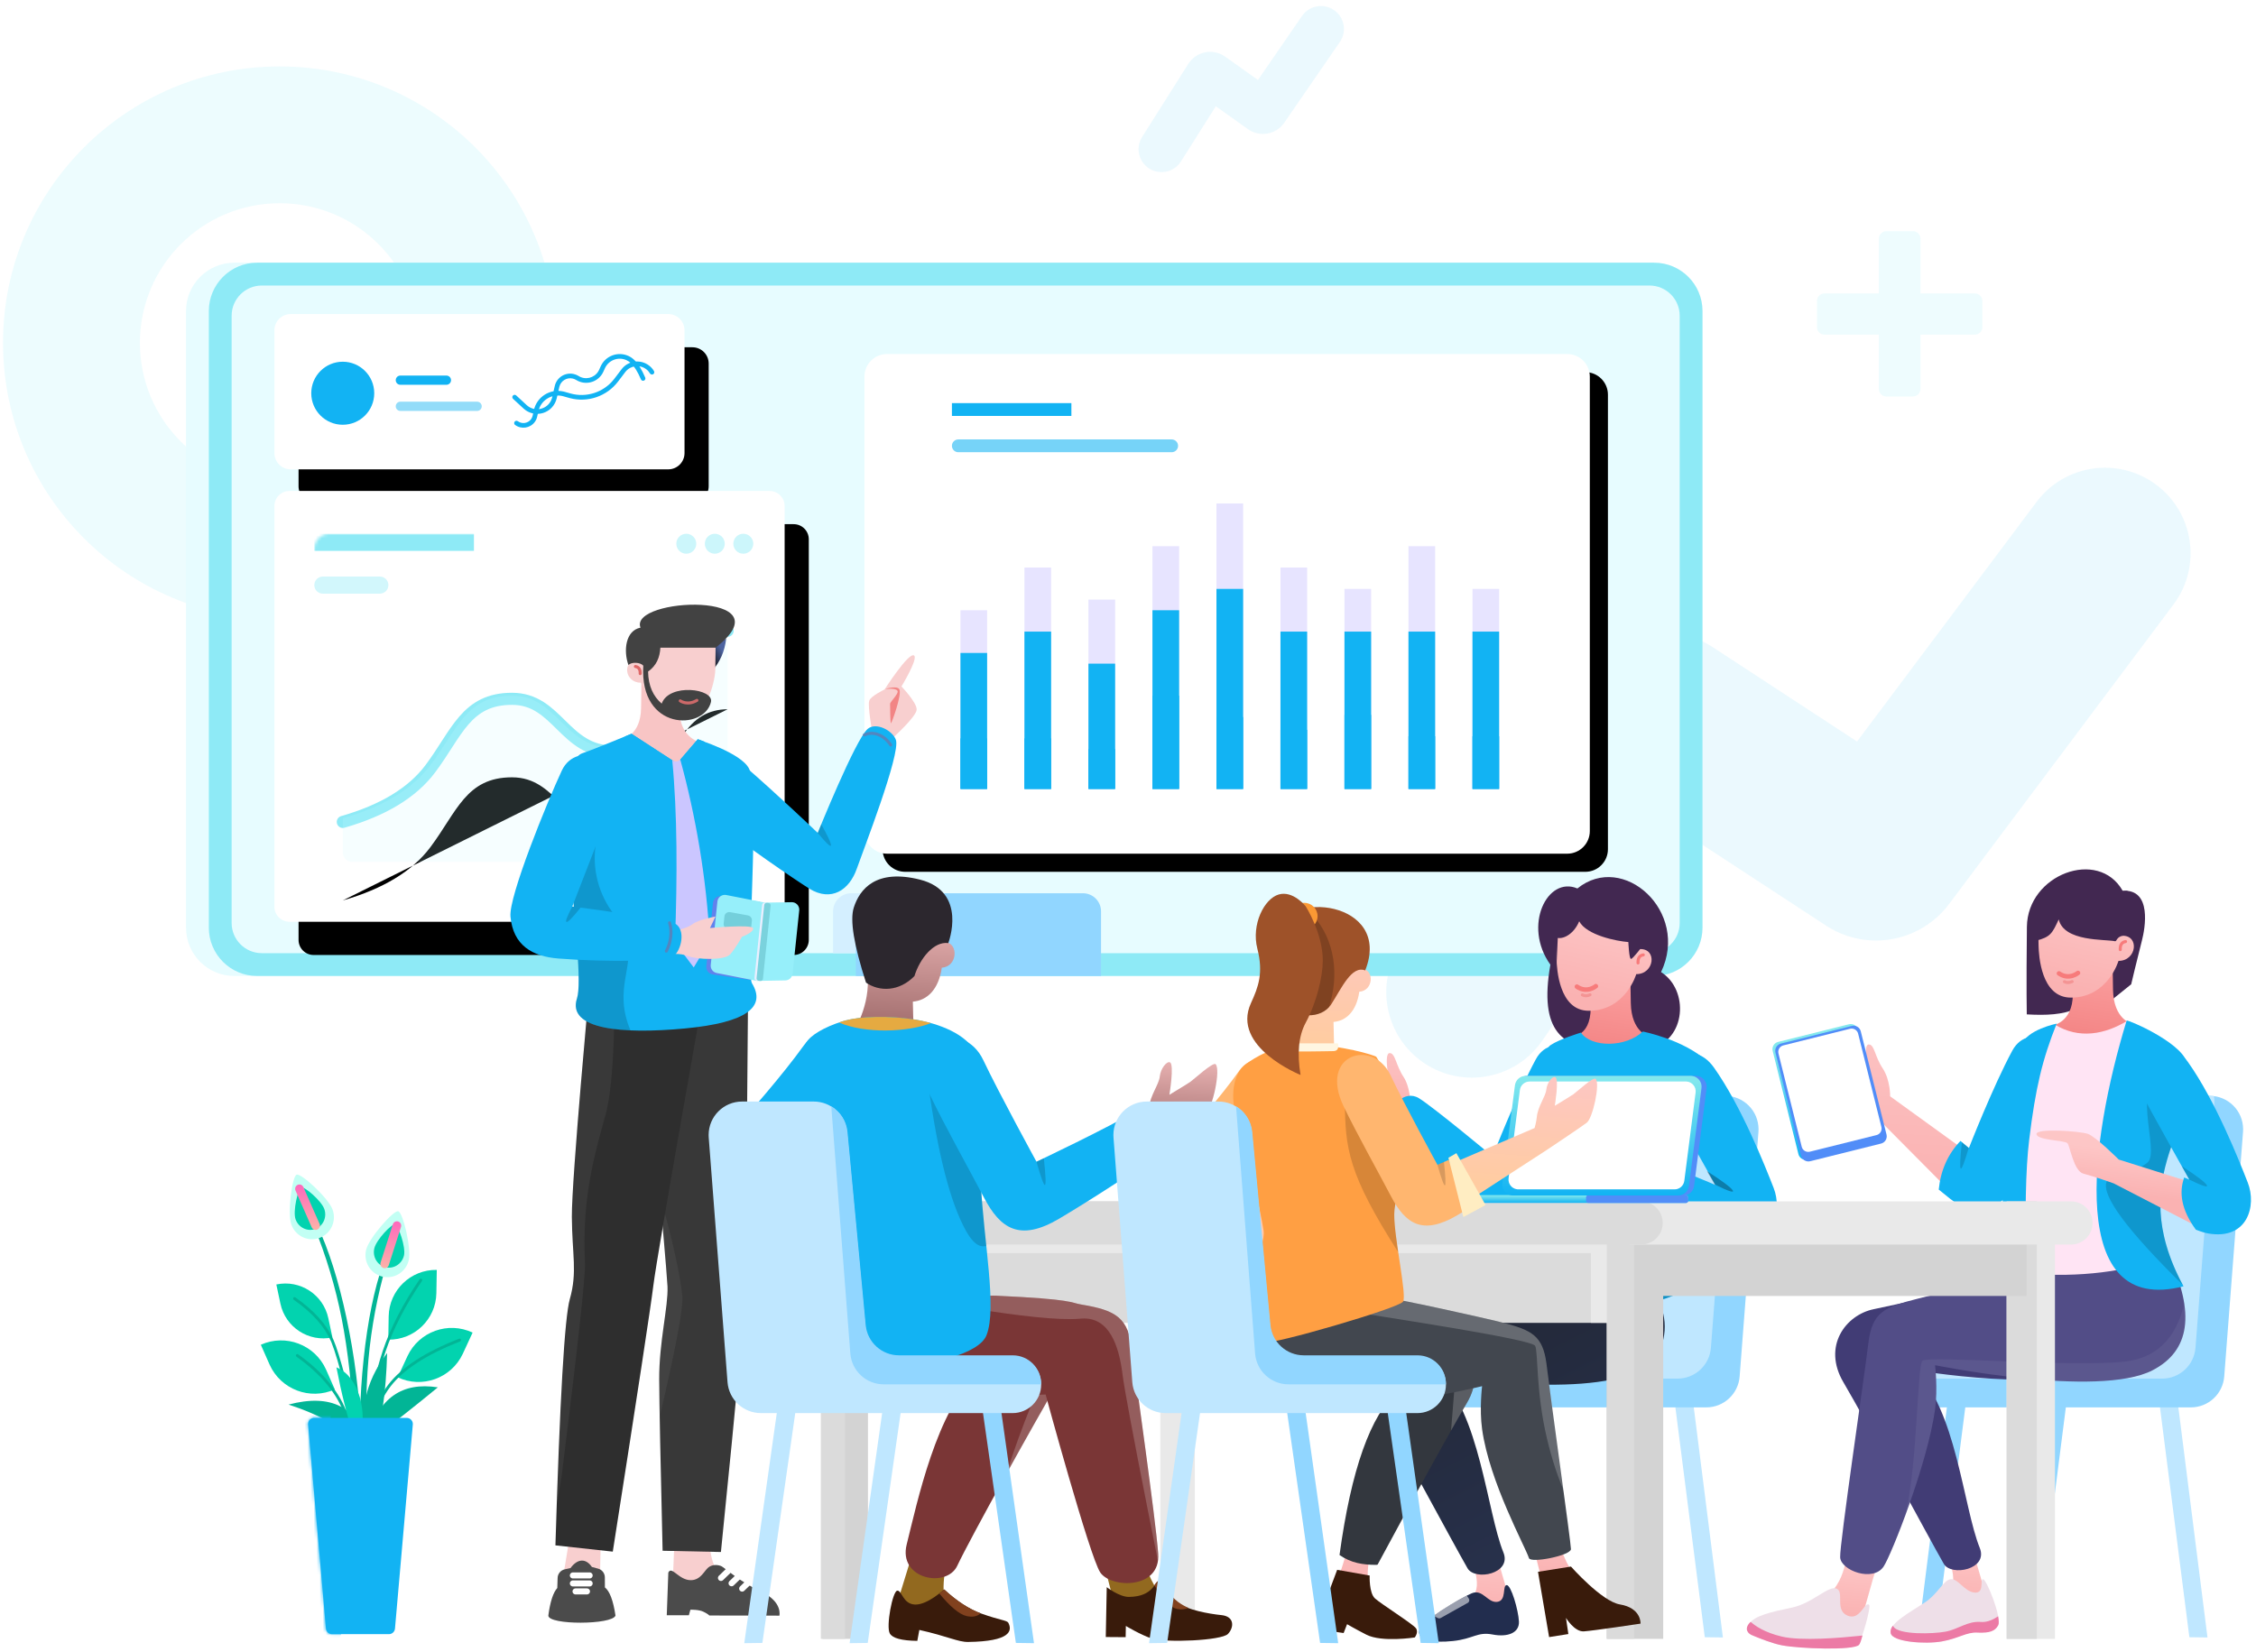 <?xml version="1.0" encoding="UTF-8"?>
<svg width="747px" height="547px" viewBox="0 0 747 547" version="1.1" xmlns="http://www.w3.org/2000/svg" xmlns:xlink="http://www.w3.org/1999/xlink">
    <title>Illustration</title>
    <defs>
        <path d="M5.389,0 L130.413,0 C133.389,-1.43488544e-15 135.801,2.413 135.801,5.389 L135.801,46.039 C135.801,49.015 133.389,51.428 130.413,51.428 L5.389,51.428 C2.413,51.428 2.55312201e-15,49.015 0,46.039 L0,5.389 C-1.25264976e-15,2.413 2.413,-2.11782824e-15 5.389,0 Z" id="path-1"></path>
        <filter x="-28.4%" y="-72.9%" width="168.5%" height="280.8%" filterUnits="objectBoundingBox" id="filter-2">
            <feOffset dx="8" dy="9" in="SourceAlpha" result="shadowOffsetOuter1"></feOffset>
            <feGaussianBlur stdDeviation="14" in="shadowOffsetOuter1" result="shadowBlurOuter1"></feGaussianBlur>
            <feColorMatrix values="0 0 0 0 0.076   0 0 0 0 0.583   0 0 0 0 0.879  0 0 0 0.229 0" type="matrix" in="shadowBlurOuter1" result="shadowMatrixOuter1"></feColorMatrix>
            <feOffset dx="0" dy="2" in="SourceAlpha" result="shadowOffsetOuter2"></feOffset>
            <feGaussianBlur stdDeviation="7.5" in="shadowOffsetOuter2" result="shadowBlurOuter2"></feGaussianBlur>
            <feColorMatrix values="0 0 0 0 0.504   0 0 0 0 0.7   0 0 0 0 1  0 0 0 0.234 0" type="matrix" in="shadowBlurOuter2" result="shadowMatrixOuter2"></feColorMatrix>
            <feMerge>
                <feMergeNode in="shadowMatrixOuter1"></feMergeNode>
                <feMergeNode in="shadowMatrixOuter2"></feMergeNode>
            </feMerge>
        </filter>
        <path d="M5,0 L163.949,0 C166.711,3.80913106e-16 168.949,2.239 168.949,5 L168.949,137.68 C168.949,140.441 166.711,142.68 163.949,142.68 L5,142.68 C2.239,142.68 3.38176876e-16,140.441 0,137.68 L0,5 C-3.38176876e-16,2.239 2.239,1.39544373e-15 5,0 Z" id="path-3"></path>
        <filter x="-22.8%" y="-26.3%" width="155.0%" height="165.2%" filterUnits="objectBoundingBox" id="filter-5">
            <feOffset dx="8" dy="9" in="SourceAlpha" result="shadowOffsetOuter1"></feOffset>
            <feGaussianBlur stdDeviation="14" in="shadowOffsetOuter1" result="shadowBlurOuter1"></feGaussianBlur>
            <feColorMatrix values="0 0 0 0 0.076   0 0 0 0 0.583   0 0 0 0 0.879  0 0 0 0.229 0" type="matrix" in="shadowBlurOuter1" result="shadowMatrixOuter1"></feColorMatrix>
            <feOffset dx="0" dy="2" in="SourceAlpha" result="shadowOffsetOuter2"></feOffset>
            <feGaussianBlur stdDeviation="7.5" in="shadowOffsetOuter2" result="shadowBlurOuter2"></feGaussianBlur>
            <feColorMatrix values="0 0 0 0 0.504   0 0 0 0 0.7   0 0 0 0 1  0 0 0 0.234 0" type="matrix" in="shadowBlurOuter2" result="shadowMatrixOuter2"></feColorMatrix>
            <feMerge>
                <feMergeNode in="shadowMatrixOuter1"></feMergeNode>
                <feMergeNode in="shadowMatrixOuter2"></feMergeNode>
            </feMerge>
        </filter>
        <path d="M22.652,109.608 C36.042,105.759 45.689,99.905 51.593,92.047 C60.45,80.261 63.435,68.837 78.667,68.837 C93.898,68.837 95.851,86.334 112.317,86.334 C128.782,86.334 129.683,64.02 135.155,55.16 C138.804,49.253 143.776,46.3 150.072,46.3" id="path-6"></path>
        <filter x="-24.7%" y="-28.4%" width="149.0%" height="198.7%" filterUnits="objectBoundingBox" id="filter-7">
            <feMorphology radius="2.002" operator="dilate" in="SourceAlpha" result="shadowSpreadOuter1"></feMorphology>
            <feOffset dx="0" dy="13" in="shadowSpreadOuter1" result="shadowOffsetOuter1"></feOffset>
            <feMorphology radius="2.002" operator="erode" in="SourceAlpha" result="shadowInner"></feMorphology>
            <feOffset dx="0" dy="13" in="shadowInner" result="shadowInner"></feOffset>
            <feComposite in="shadowOffsetOuter1" in2="shadowInner" operator="out" result="shadowOffsetOuter1"></feComposite>
            <feGaussianBlur stdDeviation="7.5" in="shadowOffsetOuter1" result="shadowBlurOuter1"></feGaussianBlur>
            <feColorMatrix values="0 0 0 0 0   0 0 0 0 0   0 0 0 0 0  0 0 0 0.144 0" type="matrix" in="shadowBlurOuter1"></feColorMatrix>
        </filter>
        <path d="M7.484,0 L232.697,0 C236.83,-1.64749372e-15 240.181,3.351 240.181,7.484 L240.181,158 C240.181,162.134 236.83,165.485 232.697,165.485 L7.484,165.485 C3.351,165.485 -7.48739558e-15,162.134 0,158 L0,7.484 C3.81968218e-16,3.351 3.351,-5.45793364e-15 7.484,0 Z" id="path-8"></path>
        <filter x="-8.7%" y="-12.7%" width="122.5%" height="132.6%" filterUnits="objectBoundingBox" id="filter-9">
            <feOffset dx="6" dy="6" in="SourceAlpha" result="shadowOffsetOuter1"></feOffset>
            <feGaussianBlur stdDeviation="8" in="shadowOffsetOuter1" result="shadowBlurOuter1"></feGaussianBlur>
            <feColorMatrix values="0 0 0 0 0.702   0 0 0 0 0.702   0 0 0 0 0.702  0 0 0 0.209 0" type="matrix" in="shadowBlurOuter1"></feColorMatrix>
        </filter>
        <linearGradient x1="45.136%" y1="-28.186%" x2="62.018%" y2="121.547%" id="linearGradient-10">
            <stop stop-color="#FFAFAF" offset="0%"></stop>
            <stop stop-color="#F07777" offset="100%"></stop>
        </linearGradient>
        <linearGradient x1="31.713%" y1="-6.206%" x2="55.144%" y2="90.72%" id="linearGradient-11">
            <stop stop-color="#FDC6C6" offset="0%"></stop>
            <stop stop-color="#FAB2B2" offset="100%"></stop>
        </linearGradient>
        <linearGradient x1="42.314%" y1="-3.86%" x2="50%" y2="78.278%" id="linearGradient-12">
            <stop stop-color="#FDC6C6" offset="0%"></stop>
            <stop stop-color="#FAB2B2" offset="100%"></stop>
        </linearGradient>
        <linearGradient x1="28.503%" y1="98.643%" x2="77.061%" y2="9.204%" id="linearGradient-13">
            <stop stop-color="#28324F" offset="0%"></stop>
            <stop stop-color="#222735" offset="100%"></stop>
        </linearGradient>
        <linearGradient x1="44.359%" y1="-28.186%" x2="50%" y2="91.05%" id="linearGradient-14">
            <stop stop-color="#FDC6C6" offset="0%"></stop>
            <stop stop-color="#FAB2B2" offset="100%"></stop>
        </linearGradient>
        <linearGradient x1="42.314%" y1="28.062%" x2="50%" y2="61.518%" id="linearGradient-15">
            <stop stop-color="#FDC6C6" offset="0%"></stop>
            <stop stop-color="#FAB2B2" offset="100%"></stop>
        </linearGradient>
        <linearGradient x1="70.829%" y1="38.182%" x2="32.51%" y2="84.864%" id="linearGradient-16">
            <stop stop-color="#4D63A0" offset="0%"></stop>
            <stop stop-color="#222735" offset="100%"></stop>
        </linearGradient>
        <linearGradient x1="68.669%" y1="-6.664%" x2="68.669%" y2="100%" id="linearGradient-17">
            <stop stop-color="#FE62BE" offset="0%"></stop>
            <stop stop-color="#FDB3A8" offset="100%"></stop>
        </linearGradient>
        <path d="M2.674,0.443 L33.326,0.443 C34.439,0.443 35.342,1.345 35.342,2.459 C35.342,2.517 35.339,2.576 35.334,2.634 L29.427,70.227 C29.336,71.269 28.464,72.068 27.419,72.068 L8.581,72.068 C7.535,72.068 6.663,71.269 6.572,70.227 L0.665,2.634 C0.568,1.525 1.389,0.547 2.498,0.451 C2.557,0.445 2.615,0.443 2.674,0.443 Z" id="path-18"></path>
        <linearGradient x1="42.314%" y1="-3.802%" x2="50%" y2="78.248%" id="linearGradient-20">
            <stop stop-color="#FDC6C6" offset="0%"></stop>
            <stop stop-color="#FAB2B2" offset="100%"></stop>
        </linearGradient>
        <linearGradient x1="43.487%" y1="-28.186%" x2="50%" y2="91.05%" id="linearGradient-21">
            <stop stop-color="#FDC6C6" offset="0%"></stop>
            <stop stop-color="#FAB2B2" offset="100%"></stop>
        </linearGradient>
        <linearGradient x1="45.249%" y1="-28.186%" x2="61.739%" y2="121.547%" id="linearGradient-22">
            <stop stop-color="#FFAFAF" offset="0%"></stop>
            <stop stop-color="#F07777" offset="100%"></stop>
        </linearGradient>
        <linearGradient x1="31.713%" y1="-6.145%" x2="55.144%" y2="90.676%" id="linearGradient-23">
            <stop stop-color="#FDC6C6" offset="0%"></stop>
            <stop stop-color="#FAB2B2" offset="100%"></stop>
        </linearGradient>
        <linearGradient x1="42.314%" y1="8.581%" x2="50%" y2="71.746%" id="linearGradient-24">
            <stop stop-color="#FDC6C6" offset="0%"></stop>
            <stop stop-color="#FAB2B2" offset="100%"></stop>
        </linearGradient>
        <linearGradient x1="42.314%" y1="22.418%" x2="50%" y2="64.481%" id="linearGradient-25">
            <stop stop-color="#FDC6C6" offset="0%"></stop>
            <stop stop-color="#FAB2B2" offset="100%"></stop>
        </linearGradient>
        <linearGradient x1="68.669%" y1="-22.754%" x2="68.669%" y2="100%" id="linearGradient-26">
            <stop stop-color="#9FF6EC" offset="0%"></stop>
            <stop stop-color="#12B3F3" offset="100%"></stop>
        </linearGradient>
        <linearGradient x1="45.163%" y1="-28.186%" x2="50%" y2="91.05%" id="linearGradient-27">
            <stop stop-color="#FDC6C6" offset="0%"></stop>
            <stop stop-color="#A47070" offset="100%"></stop>
        </linearGradient>
        <linearGradient x1="44.187%" y1="-28.186%" x2="50%" y2="91.05%" id="linearGradient-28">
            <stop stop-color="#FDC6C6" offset="0%"></stop>
            <stop stop-color="#A47070" offset="100%"></stop>
        </linearGradient>
        <linearGradient x1="43.836%" y1="-28.186%" x2="50%" y2="91.05%" id="linearGradient-29">
            <stop stop-color="#FDC6C6" offset="0%"></stop>
            <stop stop-color="#A47070" offset="100%"></stop>
        </linearGradient>
        <linearGradient x1="68.669%" y1="-22.754%" x2="68.669%" y2="100%" id="linearGradient-30">
            <stop stop-color="#9FF6EC" offset="0%"></stop>
            <stop stop-color="#12B3F3" offset="100%"></stop>
        </linearGradient>
        <linearGradient x1="68.669%" y1="-22.754%" x2="68.669%" y2="100%" id="linearGradient-31">
            <stop stop-color="#9FF6EC" offset="0%"></stop>
            <stop stop-color="#12B3F3" offset="100%"></stop>
        </linearGradient>
        <linearGradient x1="46.188%" y1="-28.186%" x2="50%" y2="91.05%" id="linearGradient-32">
            <stop stop-color="#FDC6C6" offset="0%"></stop>
            <stop stop-color="#FFCCA1" offset="100%"></stop>
        </linearGradient>
        <linearGradient x1="46.515%" y1="-28.186%" x2="50%" y2="91.05%" id="linearGradient-33">
            <stop stop-color="#FDC6C6" offset="0%"></stop>
            <stop stop-color="#FAB2B2" offset="100%"></stop>
        </linearGradient>
        <linearGradient x1="45.676%" y1="-28.186%" x2="50%" y2="91.05%" id="linearGradient-34">
            <stop stop-color="#FDC6C6" offset="0%"></stop>
            <stop stop-color="#FAB2B2" offset="100%"></stop>
        </linearGradient>
        <linearGradient x1="44.188%" y1="-28.186%" x2="50%" y2="91.05%" id="linearGradient-35">
            <stop stop-color="#FDC6C6" offset="0%"></stop>
            <stop stop-color="#FFCCA1" offset="100%"></stop>
        </linearGradient>
        <linearGradient x1="42.314%" y1="-8.453%" x2="50%" y2="80.69%" id="linearGradient-36">
            <stop stop-color="#FDC6C6" offset="0%"></stop>
            <stop stop-color="#FFCCA1" offset="100%"></stop>
        </linearGradient>
    </defs>
    <g id="📝-Pages-New" stroke="none" stroke-width="1" fill="none" fill-rule="evenodd">
        <g id="Login-" transform="translate(-113, -271)">
            <g id="Illustration" transform="translate(113.5, 271.5)">
                <g id="Shape" transform="translate(0.5, 0.5)">
                    <g id="Group-59" transform="translate(0, 0.819)">
                        <path d="M673.32,164.43 C682.698,151.911 700.454,149.361 712.979,158.733 C725.379,168.011 728.005,185.496 718.957,197.991 L718.68,198.368 L644.38,297.554 C634.916,310.188 617.34,313.391 604.041,304.983 L603.639,304.725 L556.865,274.128 L509.705,342.774 C500.937,355.537 483.564,358.874 470.702,350.351 L470.313,350.089 C457.543,341.327 454.204,323.964 462.732,311.109 L462.994,310.72 L524.793,220.767 C533.999,207.366 552.141,203.673 565.841,212.325 L566.255,212.591 L613.898,243.755 L673.32,164.43 Z" id="Path" fill="#12B3F3" fill-rule="nonzero" opacity="0.085"></path>
                        <path d="M430.118,3.475 C432.496,0.021 437.232,-0.858 440.696,1.513 C444.115,3.852 445.018,8.482 442.756,11.923 L442.664,12.06 L424.148,38.96 C421.433,42.751 416.181,43.664 412.345,41.042 L412.208,40.946 L401.574,33.376 L390.048,51.635 C387.839,55.135 383.234,56.218 379.696,54.1 L379.557,54.014 C376.047,51.812 374.96,47.22 377.085,43.692 L377.17,43.553 L392.455,19.339 C394.973,15.35 400.257,14.152 404.258,16.662 L404.467,16.798 L404.673,16.939 L415.53,24.669 L430.118,3.475 Z" id="Path" fill="#12B3F3" fill-rule="nonzero" opacity="0.085"></path>
                        <path d="M634.903,126.989 L634.903,109.012 L634.903,109.012 L652.892,109.012 C654.273,109.012 655.392,107.893 655.392,106.512 L655.392,97.857 C655.392,96.476 654.273,95.357 652.892,95.357 L634.903,95.357 L634.903,95.357 L634.903,77.247 C634.903,75.867 633.784,74.747 632.403,74.747 L623.608,74.747 C622.227,74.747 621.108,75.867 621.108,77.247 L621.108,95.357 L621.108,95.357 L603.119,95.357 C601.738,95.357 600.619,96.476 600.619,97.857 L600.619,106.512 C600.619,107.893 601.738,109.012 603.119,109.012 L621.108,109.012 L621.108,109.012 L621.108,126.989 C621.108,128.37 622.227,129.489 623.608,129.489 L632.403,129.489 C633.784,129.489 634.903,128.37 634.903,126.989 Z" id="+" fill="#00CFE8" opacity="0.07"></path>
                        <path d="M91.603,20.181 C142.194,20.181 183.207,61.17 183.207,111.732 C183.207,162.294 142.194,203.282 91.603,203.282 C41.011,203.282 -0.001,162.294 -0.001,111.732 C-0.001,61.17 41.011,20.181 91.603,20.181 Z M91.603,65.484 C66.046,65.484 45.328,86.19 45.328,111.732 C45.328,137.273 66.046,157.979 91.603,157.979 C117.159,157.979 137.877,137.273 137.877,111.732 C137.877,86.19 117.159,65.484 91.603,65.484 Z" id="Oval" fill="#00CFE8" opacity="0.074"></path>
                    </g>
                </g>
                <g id="Meeting" transform="translate(60.5, 86.5)">
                    <g id="Group-63" transform="translate(0.596, 0)">
                        <path d="M16,0 L486.128,0 C494.965,2.79941475e-14 502.128,7.163 502.128,16 L502.128,220.224 C502.128,229.061 494.965,236.224 486.128,236.224 L16,236.224 C7.163,236.224 -6.94190838e-16,229.061 0,220.224 L0,16 C-2.85852284e-15,7.163 7.163,1.58341037e-14 16,0 Z" id="Rectangle" fill="#E7FCFF"></path>
                        <path d="M23.551,0 L486.128,0 C494.965,-3.39960584e-15 502.128,7.163 502.128,16 L502.128,220.224 C502.128,229.061 494.965,236.224 486.128,236.224 L23.551,236.224 C14.714,236.224 7.551,229.061 7.551,220.224 L7.551,16 C7.551,7.163 14.714,1.58341037e-14 23.551,0 Z" id="Rectangle" fill="#00CFE8" opacity="0.383"></path>
                        <path d="M25.102,7.559 L484.578,7.559 C490.1,7.559 494.578,12.036 494.578,17.559 L494.578,218.665 C494.578,224.188 490.1,228.665 484.578,228.665 L25.102,228.665 C19.579,228.665 15.102,224.188 15.102,218.665 L15.102,17.559 C15.102,12.036 19.579,7.559 25.102,7.559 Z" id="Rectangle" fill="#E7FCFF"></path>
                        <path d="M220.254,208.822 L289.425,208.822 C292.739,208.822 295.425,211.509 295.425,214.822 L295.425,228.665 L295.425,228.665 L214.254,228.665 L214.254,214.822 C214.254,211.509 216.94,208.822 220.254,208.822 Z" id="Rectangle" fill="#D4EFFF"></path>
                        <path d="M227.805,208.822 L296.976,208.822 C300.29,208.822 302.976,211.509 302.976,214.822 L302.976,236.224 L302.976,236.224 L221.805,236.224 L221.805,214.822 C221.805,211.509 224.491,208.822 227.805,208.822 Z" id="Rectangle" fill="#91D6FF"></path>
                    </g>
                    <g id="ElementCard20" transform="translate(29.856, 17.008)">
                        <g id="Rectangle">
                            <use fill="black" fill-opacity="1" filter="url(#filter-2)" xlink:href="#path-1"></use>
                            <use fill="#FFFFFF" fill-rule="evenodd" xlink:href="#path-1"></use>
                        </g>
                        <path d="M41.708,29.023 L67.136,29.023 C67.98,29.023 68.664,29.707 68.664,30.551 C68.664,31.395 67.98,32.079 67.136,32.079 L41.708,32.079 C40.865,32.079 40.181,31.395 40.181,30.551 C40.181,29.707 40.865,29.023 41.708,29.023 Z" id="Rectangle" fill="#12B3F3" opacity="0.454"></path>
                        <path d="M41.708,20.367 L56.964,20.367 C57.807,20.367 58.491,21.051 58.491,21.895 C58.491,22.739 57.807,23.422 56.964,23.422 L41.708,23.422 C40.865,23.422 40.181,22.739 40.181,21.895 C40.181,21.051 40.865,20.367 41.708,20.367 Z" id="Rectangle" fill="#12B3F3"></path>
                        <g id="Group-9" transform="translate(78.327, 13.239)">
                            <path d="M36.63,5.037 C38.799,2.182 42.87,1.63 45.721,3.802 C46.377,4.301 46.932,4.922 47.356,5.629 C47.574,5.994 47.456,6.467 47.092,6.686 C46.728,6.904 46.255,6.786 46.037,6.421 C45.713,5.882 45.29,5.408 44.79,5.027 C42.659,3.404 39.635,3.775 37.957,5.838 L37.853,5.969 L35.469,9.106 C31.744,14.007 25.441,16.167 19.51,14.601 L19.256,14.532 L17.337,13.99 C17.214,13.955 17.089,13.924 16.964,13.896 C13.456,13.122 9.985,15.294 9.126,18.764 L9.086,18.935 L8.69,20.733 C8.55,21.37 8.278,21.97 7.893,22.495 C6.367,24.57 3.45,25.015 1.376,23.488 C1.034,23.236 0.961,22.754 1.212,22.412 C1.464,22.069 1.945,21.996 2.287,22.248 C3.677,23.271 5.632,22.973 6.654,21.582 C6.88,21.274 7.047,20.928 7.149,20.561 L7.188,20.402 L7.584,18.604 C8.552,14.204 12.9,11.423 17.295,12.392 L17.526,12.447 L17.755,12.508 L19.674,13.05 C24.988,14.552 30.674,12.699 34.089,8.375 L34.245,8.174 L36.63,5.037 Z" id="Path" fill="#12B3F3"></path>
                            <path d="M29.699,4.106 C31.269,0.61 35.374,-0.95 38.866,0.622 C39.568,0.937 40.212,1.368 40.773,1.896 C42.092,3.137 43.313,5.1 44.459,7.788 C44.625,8.179 44.444,8.631 44.053,8.798 C43.662,8.965 43.211,8.783 43.044,8.392 C41.975,5.883 40.859,4.091 39.719,3.017 C39.283,2.607 38.782,2.272 38.236,2.026 C35.567,0.825 32.44,1.973 31.17,4.591 L31.102,4.738 L30.607,5.839 C30.492,6.096 30.359,6.344 30.211,6.583 C28.383,9.519 24.524,10.417 21.591,8.587 C21.242,8.369 20.859,8.211 20.458,8.119 C18.506,7.672 16.561,8.855 16.047,10.775 L16.014,10.91 L15.157,14.652 C14.9,15.779 14.352,16.82 13.57,17.671 C11.129,20.324 7.031,20.538 4.33,18.187 L4.186,18.058 L0.7,14.845 C0.387,14.557 0.367,14.07 0.655,13.757 C0.923,13.465 1.365,13.428 1.677,13.659 L1.742,13.712 L5.228,16.926 C7.301,18.837 10.529,18.703 12.438,16.628 C12.993,16.024 13.394,15.296 13.609,14.507 L13.658,14.308 L14.514,10.566 C15.161,7.738 17.976,5.97 20.801,6.618 C21.298,6.732 21.775,6.918 22.217,7.169 L22.405,7.28 C24.617,8.66 27.527,7.983 28.905,5.769 C28.98,5.649 29.049,5.526 29.113,5.399 L29.204,5.208 L29.699,4.106 Z" id="Path" fill="#12B3F3"></path>
                        </g>
                        <ellipse id="Oval" fill="#12B3F3" cx="22.634" cy="26.223" rx="10.427" ry="10.438"></ellipse>
                    </g>
                    <g id="ElementCard3" transform="translate(29.856, 75.592)">
                        <mask id="mask-4" fill="white">
                            <use xlink:href="#path-3"></use>
                        </mask>
                        <g id="Rectangle">
                            <use fill="black" fill-opacity="1" filter="url(#filter-5)" xlink:href="#path-3"></use>
                            <use fill="#FFFFFF" fill-rule="evenodd" xlink:href="#path-3"></use>
                        </g>
                        <g id="Path-3" stroke-linecap="round" mask="url(#mask-4)">
                            <use fill="black" fill-opacity="1" filter="url(#filter-7)" xlink:href="#path-6"></use>
                            <use stroke="#8EEAF6" stroke-width="4.004" xlink:href="#path-6"></use>
                        </g>
                        <path d="M22.652,108.39 C36.042,104.557 45.689,98.729 51.593,90.905 C60.45,79.169 63.435,67.794 78.667,67.794 C93.898,67.794 95.851,85.216 112.317,85.216 C128.782,85.216 129.683,62.999 135.155,54.177 C138.804,48.296 143.776,45.355 150.072,45.355 L150.072,119.757 C150.072,121.458 148.693,122.837 146.992,122.837 L25.732,122.837 C24.031,122.837 22.652,121.458 22.652,119.757 L22.652,108.39 L22.652,108.39 Z" id="Path-3" fill="#CEF9FF" opacity="0.415" mask="url(#mask-4)"></path>
                        <rect id="Rectangle" fill="#8EEAF6" mask="url(#mask-4)" x="13.214" y="14.173" width="52.856" height="5.669"></rect>
                        <path d="M16.049,28.347 L34.919,28.347 C36.485,28.347 37.754,29.616 37.754,31.182 C37.754,32.747 36.485,34.016 34.919,34.016 L16.049,34.016 C14.483,34.016 13.214,32.747 13.214,31.182 C13.214,29.616 14.483,28.347 16.049,28.347 Z" id="Rectangle" fill-opacity="0.402" fill="#8EEAF6" mask="url(#mask-4)"></path>
                        <path d="M136.386,20.788 C138.211,20.788 139.69,19.307 139.69,17.481 C139.69,15.654 138.211,14.173 136.386,14.173 C134.562,14.173 133.083,15.654 133.083,17.481 C133.083,19.307 134.562,20.788 136.386,20.788 Z" id="Oval" fill-opacity="0.452" fill="#8EEAF6" mask="url(#mask-4)"></path>
                        <path d="M145.825,20.788 C147.649,20.788 149.128,19.307 149.128,17.481 C149.128,15.654 147.649,14.173 145.825,14.173 C144,14.173 142.521,15.654 142.521,17.481 C142.521,19.307 144,20.788 145.825,20.788 Z" id="Oval" fill-opacity="0.452" fill="#8EEAF6" mask="url(#mask-4)"></path>
                        <path d="M155.263,20.788 C157.088,20.788 158.567,19.307 158.567,17.481 C158.567,15.654 157.088,14.173 155.263,14.173 C153.439,14.173 151.96,15.654 151.96,17.481 C151.96,19.307 153.439,20.788 155.263,20.788 Z" id="Oval" fill-opacity="0.452" fill="#8EEAF6" mask="url(#mask-4)"></path>
                    </g>
                    <g id="ElementCard11" transform="translate(225.233, 30.237)">
                        <g id="Rectangle">
                            <use fill="black" fill-opacity="1" filter="url(#filter-9)" xlink:href="#path-8"></use>
                            <use fill="#FFFFFF" fill-rule="evenodd" xlink:href="#path-8"></use>
                        </g>
                        <g id="Group-26" transform="translate(31.789, 84.864)">
                            <polygon id="Path" fill="#E7E4FF" points="8.83 1.72489101e-14 8.83 59.186 0 59.186 0 1.72489101e-14"></polygon>
                            <polygon id="Path" fill="#12B3F3" points="8.83 14.144 8.83 59.186 0 59.186 0 14.144"></polygon>
                            <polygon id="Path" fill="#12B3F3" points="8.83 42.432 8.83 59.186 0 59.186 0 42.432"></polygon>
                        </g>
                        <g id="Group-26" transform="translate(52.981, 70.72)">
                            <polygon id="Path" fill="#E7E4FF" points="8.83 1.03801722e-13 8.83 73.33 0 73.33 0 1.03801722e-13"></polygon>
                            <polygon id="Path" fill="#12B3F3" points="8.83 21.216 8.83 73.33 0 73.33 0 21.216"></polygon>
                            <polygon id="Path" fill="#12B3F3" points="8.83 56.576 8.83 73.33 0 73.33 0 56.576"></polygon>
                        </g>
                        <g id="Group-26" transform="translate(74.174, 81.328)">
                            <polygon id="Path" fill="#E7E4FF" points="8.83 1.69084619e-13 8.83 62.722 0 62.722 0 1.69084619e-13"></polygon>
                            <polygon id="Path" fill="#12B3F3" points="8.83 21.216 8.83 62.722 0 62.722 0 21.216"></polygon>
                            <polygon id="Path" fill="#12B3F3" points="8.83 49.504 8.83 62.722 0 62.722 0 49.504"></polygon>
                        </g>
                        <g id="Group-26" transform="translate(95.366, 63.648)">
                            <polygon id="Path" fill="#E7E4FF" points="8.83 1.14928181e-13 8.83 80.402 0 80.402 0 1.14928181e-13"></polygon>
                            <polygon id="Path" fill="#12B3F3" points="8.83 21.216 8.83 80.402 0 80.402 0 21.216"></polygon>
                            <polygon id="Path" fill="#12B3F3" points="8.83 49.504 8.83 80.402 0 80.402 0 49.504"></polygon>
                        </g>
                        <g id="Group-26" transform="translate(116.559, 49.504)">
                            <polygon id="Path" fill="#E7E4FF" points="8.83 -6.56047427e-14 8.83 94.546 0 94.546 0 -6.56047427e-14"></polygon>
                            <polygon id="Path" fill="#12B3F3" points="8.83 28.288 8.83 94.546 0 94.546 0 28.288"></polygon>
                            <polygon id="Path" fill="#12B3F3" points="8.83 70.72 8.83 94.546 0 94.546 0 70.72"></polygon>
                        </g>
                        <g id="Group-26" transform="translate(137.751, 70.72)">
                            <polygon id="Path" fill="#E7E4FF" points="8.83 1.00748731e-13 8.83 73.33 0 73.33 0 1.00748731e-13"></polygon>
                            <polygon id="Path" fill="#12B3F3" points="8.83 21.216 8.83 73.33 0 73.33 0 21.216"></polygon>
                            <polygon id="Path" fill="#12B3F3" points="8.83 53.747 8.83 73.33 0 73.33 0 53.747"></polygon>
                        </g>
                        <g id="Group-26" transform="translate(158.943, 77.792)">
                            <polygon id="Path" fill="#E7E4FF" points="8.83 1.10342437e-14 8.83 66.258 0 66.258 0 1.10342437e-14"></polygon>
                            <polygon id="Path" fill="#12B3F3" points="8.83 14.144 8.83 66.258 0 66.258 0 14.144"></polygon>
                            <polygon id="Path" fill="#12B3F3" points="8.83 41.725 8.83 66.258 0 66.258 0 41.725"></polygon>
                        </g>
                        <g id="Group-26" transform="translate(180.136, 63.648)">
                            <polygon id="Path" fill="#E7E4FF" points="8.83 1.67371137e-14 8.83 80.402 0 80.402 0 1.67371137e-14"></polygon>
                            <polygon id="Path" fill="#12B3F3" points="8.83 28.288 8.83 80.402 0 80.402 0 28.288"></polygon>
                            <polygon id="Path" fill="#12B3F3" points="8.83 62.941 8.83 80.402 0 80.402 0 62.941"></polygon>
                        </g>
                        <g id="Group-26" transform="translate(201.328, 77.792)">
                            <polygon id="Path" fill="#E7E4FF" points="8.83 1.56318453e-14 8.83 66.258 0 66.258 0 1.56318453e-14"></polygon>
                            <polygon id="Path" fill="#12B3F3" points="8.83 14.144 8.83 66.258 0 66.258 0 14.144"></polygon>
                            <polygon id="Path" fill="#12B3F3" points="8.83 48.797 8.83 66.258 0 66.258 0 48.797"></polygon>
                        </g>
                        <path d="M31.085,28.288 L101.721,28.288 C102.893,28.288 103.843,29.238 103.843,30.41 C103.843,31.581 102.893,32.531 101.721,32.531 L31.085,32.531 C29.913,32.531 28.963,31.581 28.963,30.41 C28.963,29.238 29.913,28.288 31.085,28.288 Z" id="Rectangle" fill="#12B3F3" opacity="0.576"></path>
                        <rect id="Rectangle" fill="#12B3F3" x="28.963" y="16.266" width="39.559" height="4.243"></rect>
                    </g>
                    <g id="Chair4" transform="translate(411.171, 275.91)">
                        <polygon id="Path" fill="#BFE7FF" transform="translate(89.59, 134.176) scale(-1, 1) translate(-89.59, -134.176) " points="92.312 88.972 80.869 179.379 86.868 179.3 98.311 89.818"></polygon>
                        <path d="M0,93.738 C-7.58852369e-15,88.521 4.229,84.292 9.445,84.292 L47.208,84.292 C52.929,84.292 57.711,79.939 58.247,74.243 L64.285,10.05 C64.82,4.353 69.602,1.05101865e-15 75.324,0 L99.024,0 C105.148,6.51445281e-16 110.112,4.964 110.112,11.088 C110.112,11.371 110.101,11.655 110.08,11.937 L103.855,92.944 C103.411,98.722 98.594,103.183 92.8,103.183 L9.445,103.183 C4.229,103.183 6.38829645e-16,98.954 0,93.738 Z" id="Path" fill="#91D6FF"></path>
                        <path d="M98.77,-4.54747351e-13 C99.345,-4.53831714e-13 99.91,0.044 100.461,0.128 C100.55,0.69 100.596,1.266 100.596,1.852 C100.596,2.136 100.585,2.42 100.563,2.704 L94.343,83.422 C93.898,89.198 89.081,93.658 83.288,93.658 L0.158,93.658 L0.002,93.657 C0.001,93.596 7.5014265e-18,93.535 0,93.474 C-6.37170347e-16,88.271 4.218,84.053 9.421,84.053 L47.071,84.053 C52.791,84.053 57.572,79.701 58.11,74.006 L64.143,10.047 C64.68,4.352 69.461,-4.63857922e-13 75.182,-4.54747351e-13 L98.77,-4.54747351e-13 Z" id="Combined-Shape" fill="#BFE7FF"></path>
                    </g>
                    <g id="Wom1.4" transform="translate(456, 330.5) scale(-1, 1) translate(-456, -330.5) translate(384, 203)">
                        <g id="Head" transform="translate(32.719, 0.465)">
                            <path d="M10.006,56.875 C-2.193,54.033 -2.996,37.281 6.278,31.47 C-3.286,11.41 18.831,-8.507 33.981,3.776 C43.913,-0.478 52.167,16.121 42.925,29.013 C46.8,51.148 38.914,56.869 24.697,57.112 L10.006,56.875 Z" id="Path" fill="#422851"></path>
                            <path d="M10.157,52.874 C10.157,52.874 16.091,51.48 16.297,41.752 C16.503,32.024 16.358,28.704 16.358,28.704 L29.429,28.468 C29.429,28.468 29.571,39.309 29.573,43.231 C29.579,53.764 36.914,52.874 36.914,52.874 C36.914,52.874 35.389,61.415 23.546,62.081 C14.299,62.602 10.157,52.874 10.157,52.874 Z" id="Path" fill="url(#linearGradient-10)"></path>
                            <path d="M13.312,23.846 C7.481,23.62 8.432,32.16 14.489,32.149 C14.489,32.149 18.007,44.281 30.221,44.281 C40.14,44.281 40.786,30.141 40.876,27.32 C40.972,24.312 40.985,14.431 40.985,14.431 L13.085,14.418 L13.312,23.846 Z" id="Path" fill="url(#linearGradient-11)"></path>
                            <path d="M28.082,35.158 C28.082,35.158 30.088,38.401 34.005,37.248" id="Path" stroke="#F77B7B" stroke-width="1.5" stroke-linecap="round" transform="translate(31.044, 36.327) rotate(-18) translate(-31.044, -36.327) "></path>
                            <path d="M29.782,39.029 C30.701,39.415 31.573,39.415 32.336,38.972" id="Path" stroke="#F49494" stroke-linecap="round" transform="translate(31.059, 39.142) rotate(2) translate(-31.059, -39.142) "></path>
                            <path d="M13.58,28.582 C13.947,27.261 13.785,26.107 12.473,25.58" id="Path-8" stroke="#F77B7B" stroke-linecap="round" transform="translate(13.112, 27.081) rotate(-13) translate(-13.112, -27.081) "></path>
                            <path d="M12.389,22.791 C12.389,22.791 15.585,27.081 16.232,27.104 C16.88,27.127 17.106,21.524 17.106,21.524 C21.027,21.224 30.948,19.247 33.381,14.642 C35.081,18.705 38.333,20.51 40.469,20.164 L40.874,28.796 L41.871,11.441 L11.607,11.441 L12.389,22.791 Z" id="Path" fill="#422851"></path>
                        </g>
                        <g id="LLeg" transform="translate(36.894, 131.693)">
                            <path d="M65.702,93.198 C65.702,93.198 60.471,103.769 64.759,107.1 C69.054,110.431 80.398,116.675 80.398,116.675 L50.344,114.785 L57.025,91.731 L65.702,93.198 Z" id="Path" fill="url(#linearGradient-12)"></path>
                            <path d="M53.251,103.258 C54.734,103.431 53.151,108.427 56.362,108.807 C59.567,109.187 61.124,104.453 64.761,105.954 C68.398,107.454 81.662,115.213 82.184,118.384 C82.713,121.555 77.771,122.489 70.994,121.772 C64.217,121.056 62.967,118.644 57.88,119.616 C52.799,120.587 48.992,119.039 49.16,115.324 C49.327,111.609 51.768,103.085 53.251,103.258 Z" id="Path" fill="#222D4E"></path>
                            <path d="M66.42,106.723 L65.76,107.714 C65.453,108.174 65.578,108.794 66.037,109.101 C66.059,109.115 66.081,109.129 66.104,109.142 L75.07,114.148 C75.361,114.31 75.713,114.317 76.01,114.166 L77.402,113.46 L77.402,113.46 C75.216,111.876 73.429,110.685 71.453,109.517 C69.937,108.62 68.258,107.695 66.42,106.723 Z" id="Path-14" fill-opacity="0.541" fill="#FFFFFF"></path>
                            <path d="M20.43,0.032 C29.528,0.438 80.168,11.644 89.368,13.548 C98.569,15.452 106.347,25.754 99.331,37.684 C91.452,51.075 71.12,89.106 66.184,97.679 C63.741,101.923 51.415,99.543 54.31,92.421 C59.708,79.144 62.214,45.792 75.975,33.631 C75.975,33.631 29.698,41.689 9.708,32.458 C-4.82,25.748 -1.533,-0.951 20.43,0.032 Z" id="Path" fill="url(#linearGradient-13)"></path>
                        </g>
                        <g id="LArm" transform="translate(64.335, 56.189)">
                            <path d="M57.456,21.704 C57.456,21.704 57.353,14.297 59.942,10.426 C62.532,6.555 62.635,2.443 64.595,2.577 C66.555,2.712 64.614,12.269 64.614,12.269 C64.614,12.269 67.101,11.319 68.887,10.116 C70.674,8.914 76.09,2.987 77.356,4.037 C79.503,5.827 76.046,15.922 74.163,17.94 C72.274,19.959 61.954,26.598 61.954,26.598 L57.456,21.704 Z" id="Path" fill="url(#linearGradient-14)"></path>
                            <path d="M1.542,17.265 C5.775,27.087 13.524,45.13 16.719,50.514 C20.723,57.255 27.036,60.225 34.428,55.223 C42.196,49.968 63.583,29.468 64.21,24.825 C64.832,20.181 59.597,14.61 54.86,17.494 C50.124,20.379 30.442,36.767 30.442,36.767 C30.442,36.767 22.499,16.394 16.109,4.593 C10.576,-5.617 -4.9,2.333 1.542,17.265 Z" id="Path" fill="#12B3F3"></path>
                            <path d="M30.524,36.777 C31.947,41.604 32.824,43.877 33.156,43.598 C33.489,43.318 33.362,40.414 32.775,34.885 L30.524,36.777 Z" id="Path" fill-opacity="0.303" fill="#000000"></path>
                        </g>
                        <g id="Body" transform="translate(23.579, 51.613)">
                            <path d="M0,10.007 C0,10.007 10.199,44.178 10.501,50.646 C10.804,57.115 2.159,76.127 3.631,80.932 C7.025,92.037 50.348,96.818 52.003,81.88 C52.775,74.913 51.169,68.661 53.02,60.452 C54.864,52.243 62.278,40.044 58.073,28.575 C53.868,17.106 54.995,6.496 51.987,4.49 C48.979,2.485 41.948,0.355 41.948,0.355 C38.529,5.389 26.986,5.316 21.479,-5.67113923e-14 C21.479,-5.67113923e-14 7.796,2.656 0,10.007 Z" id="Path" fill="#12B3F3"></path>
                            <path d="M9.14,15.541 C15.939,26.336 15.918,45.132 19.57,47.594 C23.221,50.055 37.432,47.64 37.432,49.589 C37.432,51.538 17.793,69.404 21.017,77.944 C22.705,82.416 22.247,86.417 19.643,89.946 L18.793,89.761 C11.055,88.011 4.834,84.869 3.631,80.932 C2.159,76.127 11.801,57.115 11.499,50.646 C11.242,45.155 3.135,19.703 0.691,12.135 C2.681,8.622 5.497,9.757 9.14,15.541 Z" id="Path" fill-opacity="0.199" fill="#000000"></path>
                        </g>
                        <g id="RArm" transform="translate(0, 58.763)">
                            <path d="M44.313,37.031 C44.313,37.031 52.904,29.424 55.533,28.541 C58.163,27.658 73.566,26.597 73.469,28.592 C73.358,30.73 65.085,30.607 64.228,31.658 C63.371,32.709 63.176,39.895 59.936,40.702 C56.702,41.509 47.008,42.9 47.008,42.9 L44.313,37.031 Z" id="Path" fill="url(#linearGradient-15)"></path>
                            <path d="M21.458,4.82 C12.407,17.601 4.679,37.07 1.713,44.66 C-1.253,52.25 1.739,63.699 14.782,61.451 C27.801,59.209 48.517,47.029 50.809,43.476 C53.101,39.923 49.619,33.457 45.234,34.304 C41.172,35.087 21.021,43.659 21.021,43.659 C21.021,43.659 33.985,20.669 37.15,14.506 C42.438,4.213 29.43,-6.441 21.458,4.82 Z" id="Path" fill="#12B3F3"></path>
                            <path d="M21.226,43.502 C16.7,45.752 14.713,46.406 15.265,45.462 C15.817,44.518 18.668,42.389 23.817,39.073 L21.226,43.502 Z" id="Path" fill-opacity="0.303" fill="#000000"></path>
                        </g>
                    </g>
                    <g id="Men3.2" transform="translate(108, 113)">
                        <g id="LLeg" transform="translate(43, 123)">
                            <path d="M23.061,188.194 C23.061,188.194 22.925,196.906 28.272,200 C33.617,203.095 41.9,208.844 41.9,208.844 L10.392,209.913 L11.29,188.116 L23.061,188.194 Z" id="Path" fill="#F8CFCF"></path>
                            <path d="M9.292,197.794 L8.779,211.926 L16.098,211.926 L16.599,210.105 C16.599,210.105 19.355,209.992 20.947,210.779 C22.63,211.61 22.856,212.014 22.856,212.014 L46.07,212.063 C46.07,212.063 47.215,207.495 40.139,204.191 C33.062,200.887 27.91,196.197 26.931,195.717 C25.946,195.233 23.957,194.96 22.556,196.096 C21.155,197.232 20.048,200.219 16.874,200.312 C12.789,200.433 10.442,195.404 9.292,197.794 Z" id="Path" fill="#4B4B4B"></path>
                            <line x1="29.131" y1="197.25" x2="26.724" y2="199.578" id="Path-38" stroke="#FFFFFF" stroke-width="2" stroke-linecap="round"></line>
                            <line x1="32.64" y1="199.014" x2="30.233" y2="201.342" id="Path-38" stroke="#FFFFFF" stroke-width="2" stroke-linecap="round"></line>
                            <line x1="36.149" y1="200.779" x2="33.742" y2="203.107" id="Path-38" stroke="#FFFFFF" stroke-width="2" stroke-linecap="round"></line>
                            <path d="M-3.11677788e-14,0 C-3.11677788e-14,0 8.753,96.38 9.026,103.079 C9.298,109.779 6.214,121.342 6.274,133.874 C6.314,142.229 6.69,161.129 7.4,190.575 L26.71,190.984 C32.12,137.773 34.855,107.177 34.913,99.198 C35,87.229 35.744,1.152 35.744,1.152 L-3.11677788e-14,0 Z" id="Path" fill="#383838"></path>
                            <path d="M13.919,106.079 L13.94,106.318 C14.231,110.404 11.693,123.846 6.327,146.645 L6.274,133.874 L6.274,133.874 C6.215,121.565 9.189,110.192 9.037,103.443 L9.026,103.079 C8.934,100.822 7.879,88.379 6.52,72.872 L7.155,75.143 C10.878,88.595 13.132,98.908 13.919,106.079 Z" id="Path" fill-opacity="0.192" fill="#FFFFFF" opacity="0.284"></path>
                        </g>
                        <g id="RLeg" transform="translate(12, 123)">
                            <polygon id="Path" fill="#F8CFCF" points="7.477 186.966 3.753 209.525 17.481 209.456 17.915 186.613"></polygon>
                            <path d="M3.637,199.556 L3.526,202.91 L3.526,202.91 C2.155,204.431 1.167,207.474 0.562,212.039 C0.562,215.229 21.777,215.134 22.797,212.039 C22.056,207.067 20.887,203.957 19.289,202.707 L19.276,199.384 C19.271,198.031 18.361,196.849 17.054,196.498 L14.991,195.944 L14.991,195.944 C12.984,193.017 10.249,193.121 7.906,196.31 L6,196.724 C4.656,197.015 3.683,198.182 3.637,199.556 Z" id="Path" fill="#4B4B4B"></path>
                            <line x1="8.685" y1="198.749" x2="14.243" y2="198.749" id="Path-39" stroke="#FFFFFF" stroke-width="2" stroke-linecap="round"></line>
                            <line x1="8.685" y1="201.393" x2="14.243" y2="201.393" id="Path-39" stroke="#FFFFFF" stroke-width="2" stroke-linecap="round"></line>
                            <line x1="9.569" y1="204.037" x2="13.359" y2="204.037" id="Path-39" stroke="#FFFFFF" stroke-width="2" stroke-linecap="round"></line>
                            <path d="M14.401,1.265 C14.401,1.265 8.267,67.331 8.35,79.982 C8.434,92.635 10.238,98.191 7.67,107.267 C5.958,113.318 4.372,140.491 2.911,188.786 L21.903,190.864 C29.991,139.186 34.475,109.764 35.354,102.599 C36.674,91.851 52.98,0.353 52.98,0.353 L14.401,1.265 Z" id="Path" fill="#2E2E2E"></path>
                            <path d="M19.53,46.105 L18.372,50.298 C14.98,62.673 11.849,75.76 12.669,94.455 L12.709,95.309 C12.91,99.358 10.334,122.861 4.98,165.816 L4.471,168.835 C3.945,171.915 3.478,174.542 3.068,176.717 L3.185,172.913 C3.867,151.915 5.704,114.215 7.67,107.267 C10.238,98.191 8.434,92.635 8.35,79.982 C8.292,71.126 11.28,36.097 13.078,15.877 L14.401,1.265 L22.417,1.076 L22.437,3.326 C22.578,24.099 21.609,38.358 19.53,46.105 L19.53,46.105 Z" id="Path" fill-opacity="0.192" fill="#FFFFFF" opacity="0.284"></path>
                        </g>
                        <g id="LArm" transform="translate(62, 17)">
                            <g id="Group-6" transform="translate(56.695, 0)">
                                <path d="M1.139,25.566 C1.139,25.566 -0.446,16.828 0.124,15.058 C0.611,13.529 5.213,11.324 5.213,11.324 C5.213,11.324 13.217,-1.182 14.969,0.091 C16.394,1.123 10.8,10.343 10.8,10.343 C10.8,10.343 15.901,15.636 15.83,18.002 C15.759,20.368 7.505,27.774 7.505,27.774 L1.139,25.566 Z" id="Path" fill="#F8CFCF"></path>
                                <path d="M5.385,11.198 C5.385,11.198 8.93,10.721 9.494,11.812 C9.975,12.742 7.03,15.379 7.03,16.12 C7.03,16.861 7.072,22.472 7.309,22.523 C7.546,22.573 10.86,13.367 10.153,11.42 C9.571,9.821 5.385,11.198 5.385,11.198 Z" id="Path" fill="#F28585"></path>
                            </g>
                            <path d="M15.546,36.684 C6.26,28.662 -7.683,43.124 7.865,56.569 C13.796,61.699 32.428,74.493 36.995,77.307 C44.266,81.785 50.241,77.744 52.697,70.697 C54.78,64.723 67.238,32.743 65.653,28.046 C64.619,24.982 59.071,22.001 56.286,24.412 C52.216,27.935 39.766,58.839 39.766,58.839 C39.766,58.839 26.103,45.805 15.546,36.684 Z" id="Path" fill="#12B3F3"></path>
                            <path d="M39.766,58.839 C42.484,62.137 43.942,63.534 44.138,63.03 C44.334,62.526 43.256,60.156 40.904,55.918 L39.766,58.839 Z" id="Path" fill-opacity="0.16" fill="#000000"></path>
                            <path d="M55.204,26.393 C58.444,24.893 61.983,26.748 63.933,29.723" id="Path-41" stroke="#5386BF" stroke-linecap="round"></path>
                        </g>
                        <g id="Head" transform="translate(37, 0)">
                            <path d="M0.741,44.431 C0.741,44.431 6.08,43.203 6.265,34.628 C6.45,26.053 6.32,23.126 6.32,23.126 L18.976,22.918 C18.976,22.918 19.103,32.474 19.106,35.931 C19.111,43.457 24.811,45.49 24.811,45.49 C24.811,45.49 24.338,53.718 13.683,54.306 C5.364,54.765 0.741,44.431 0.741,44.431 Z" id="Path" fill="#F8C5C5"></path>
                            <g id="Head1" transform="translate(0.526, 0)">
                                <path d="M29.724,13.881 L29.442,21.986 C31.834,19.23 33.449,15.814 33.927,11.433 L29.724,13.881 Z" id="Path" fill="url(#linearGradient-16)"></path>
                                <path d="M4.632,18.791 C-0.614,18.592 0.242,26.12 5.691,26.11 C5.691,26.11 11.547,37.654 20.741,37.684 C25.17,37.698 26.616,33.831 27.943,31.116 C29.271,28.401 30.245,24.34 30.326,21.853 C30.413,19.202 30.425,10.493 30.425,10.493 L4.428,10.481 L4.632,18.791 Z" id="Path" fill="#F8CFCF"></path>
                                <path d="M30.425,14.489 L12.141,14.489 C11.949,17.728 10.852,20.417 8.065,22.401 C8.144,27.146 9.764,30.6 12.571,33.023 C15.016,26.155 29.968,28.034 28.881,32.515 C26.596,41.929 5.181,42.142 6.48,20.476 C5.626,19.334 2.57,19.121 1.564,20.262 C-0.153,15.529 0.58,8.832 5.547,7.864 C1.648,-2.223 54.67,-4.357 30.425,14.489 Z" id="Path" fill="#424242"></path>
                                <path d="M18.816,31.378 C18.816,31.378 20.673,33.652 24.187,32.651" id="Path" stroke="#CC6969" stroke-linecap="round" transform="translate(21.502, 32.142) rotate(-15) translate(-21.502, -32.142) "></path>
                                <path d="M5.162,23.219 C5.487,22.055 5.336,21.036 4.155,20.565" id="Path-8" stroke="#DE6767" stroke-linecap="round" transform="translate(4.733, 21.892) rotate(-13) translate(-4.733, -21.892) "></path>
                            </g>
                        </g>
                        <g id="Body" transform="translate(19, 43)">
                            <path d="M21.089,1.99958568e-13 L36.191,9.796 L43.001,1.887 C43.001,1.887 57.348,6.327 60.009,11.518 C63.85,19.008 58.79,79.022 60.996,82.643 C65.696,90.36 59.447,95.658 38.757,97.604 C18.067,99.55 -0.289,97.957 3.042,87.658 C6.374,77.359 -6.481,10.147 4.852,6.445 C8.393,5.288 21.089,1.99958568e-13 21.089,1.99958568e-13 Z" id="Path" fill="#12B3F3"></path>
                            <path d="M10.897,18.529 C11.811,20.144 11.34,25.737 9.482,35.309 C7.9,43.464 9.709,51.899 14.487,58.705 L14.755,59.081 C16.371,61.311 17.86,64.247 19.223,67.888 C22.567,76.82 14.855,84.266 20.765,98.239 L20.05,98.205 C8.454,97.606 0.79,94.623 3.042,87.658 C5.774,79.214 -2.376,32.51 0.846,13.921 C6.426,15.015 9.776,16.551 10.897,18.529 Z" id="Path" fill-opacity="0.16" fill="#000000"></path>
                            <path d="M21.089,0 L34.598,8.795 C32.617,11.093 31.555,13.766 31.154,16.709 C25.963,12.656 20.566,6.992 18.894,0.902 L21.089,0 Z" id="Path" fill="#12B3F3"></path>
                            <path d="M37.259,8.566 C39.543,10.109 41.366,12.839 42.849,15.944 C44.627,12.376 45.308,7.664 45.308,2.639 L43.078,1.759 L37.259,8.566 Z" id="Path" fill="#12B3F3"></path>
                            <path d="M34.598,8.794 L34.774,8.893 C35.584,9.344 36.594,9.211 37.259,8.566 L37.259,8.566 L37.259,8.566 C42.352,27.207 45.934,47.724 47.017,68.576 L41.702,77.39 L35.485,69.141 C36.295,47.47 36.289,26.339 34.598,8.794 Z" id="Path" fill="#CBC6FF"></path>
                        </g>
                        <g id="RArm" transform="translate(0, 50)">
                            <g id="Example-Book-Back" transform="translate(80.381, 61.179) rotate(6) translate(-80.381, -61.179) translate(65.881, 47.179)">
                                <g id="Group-3" transform="translate(-0, -0)">
                                    <path d="M2.564,0.806 L14.99,1.309 C16.311,1.362 17.355,2.448 17.355,3.771 L17.355,24.9 C17.355,26.261 16.251,27.364 14.891,27.364 C14.857,27.364 14.824,27.363 14.791,27.362 L2.364,26.859 C1.043,26.806 6.05997686e-16,25.719 0,24.397 L0,3.268 C7.21524855e-16,1.907 1.103,0.804 2.464,0.804 C2.497,0.804 2.53,0.804 2.564,0.806 Z" id="Rectangle" fill="#6182EC" fill-rule="nonzero"></path>
                                    <path d="M4.096,0.239 L17.157,1.404 L17.157,1.404 L25.898,0.337 C27.249,0.172 28.477,1.134 28.642,2.485 C28.654,2.584 28.66,2.683 28.66,2.783 L28.66,23.88 C28.66,25.125 27.731,26.175 26.495,26.326 L17.157,27.466 L17.157,27.466 L3.658,26.262 C2.387,26.149 1.413,25.084 1.413,23.808 L1.413,2.694 C1.413,1.333 2.516,0.23 3.877,0.23 C3.95,0.23 4.023,0.233 4.096,0.239 Z" id="Rectangle" fill="#96EFFA"></path>
                                    <path d="M5.962,5.748 L11.948,6.206 C12.782,6.27 13.426,6.965 13.426,7.801 L13.426,10.209 C13.426,11.092 12.709,11.809 11.826,11.809 C11.785,11.809 11.744,11.807 11.704,11.804 L5.718,11.346 C4.884,11.283 4.24,10.587 4.24,9.751 L4.24,7.344 C4.24,6.46 4.956,5.744 5.84,5.744 C5.88,5.744 5.921,5.745 5.962,5.748 Z" id="Rectangle" fill="#74CFDB" fill-rule="nonzero"></path>
                                    <path d="M17.052,1.404 L17.572,1.404 C18.014,1.404 18.372,1.762 18.372,2.204 L18.372,26.582 C18.372,27.023 18.014,27.382 17.572,27.382 L17.052,27.382 C16.61,27.382 16.252,27.023 16.252,26.582 L16.252,2.204 C16.252,1.762 16.61,1.404 17.052,1.404 Z" id="Rectangle" fill="#EAEFFF" fill-rule="nonzero"></path>
                                    <path d="M17.759,1.404 L18.279,1.404 C18.72,1.404 19.079,1.762 19.079,2.204 L19.079,26.582 C19.079,27.023 18.72,27.382 18.279,27.382 L17.759,27.382 C17.317,27.382 16.959,27.023 16.959,26.582 L16.959,2.204 C16.959,1.762 17.317,1.404 17.759,1.404 Z" id="Rectangle" fill="#7AD2DD" fill-rule="nonzero"></path>
                                </g>
                            </g>
                            <path d="M53.89,58.414 C53.89,58.414 58.476,57.498 60.354,56.034 C62.23,54.569 67.915,53.534 67.915,53.534 L66.096,57.34 C66.096,57.34 80.029,56.04 80.358,57.406 C80.689,58.772 76.659,60.256 76.659,60.256 C76.659,60.256 74.672,63.944 72.748,66.082 C70.928,68.105 61.884,67.864 58.714,66.602 C55.975,65.511 52.996,66.057 52.996,66.057 L53.89,58.414 Z" id="Path" fill="#F8CFCF"></path>
                            <path d="M17.002,5.239 C21.983,-5.458 39.042,1.749 34.743,13.209 C30.579,24.31 20.489,50.23 20.489,50.23 C20.489,50.23 52.462,54.263 54.954,56.144 C58.279,58.653 56.224,65.813 53.397,67.088 C51.006,68.166 33.244,68.796 15.866,67.435 C7.268,66.762 0.91,63.092 0.023,53.559 C-0.598,46.883 12.202,15.544 17.002,5.239 Z" id="Path" fill="#12B3F3"></path>
                            <path d="M20.501,50.224 C18.73,53.57 18.097,55.277 18.603,55.345 C19.11,55.413 20.65,53.829 23.224,50.591 L20.501,50.224 Z" id="Path" fill-opacity="0.16" fill="#000000"></path>
                            <path d="M52.539,55.593 C53.633,58.685 53.069,62.375 51.793,65.014" id="Path-40" stroke="#5386BF" stroke-linecap="round" transform="translate(52.457, 60.303) rotate(2) translate(-52.457, -60.303) "></path>
                        </g>
                    </g>
                    <g id="Vase2" transform="translate(25, 297.161)">
                        <g id="Group-39" transform="translate(0, 0.839)">
                            <path d="M4.43,56.004 C13.45,55.975 20.786,63.264 20.815,72.285 C20.815,72.32 20.815,72.354 20.815,72.389 L20.792,79.477 L20.792,79.477 C11.772,79.506 4.436,72.217 4.407,63.196 C4.407,63.162 4.407,63.127 4.407,63.092 L4.43,56.004 L4.43,56.004 Z" id="Rectangle" fill="#02D3AF" transform="translate(12.611, 67.741) rotate(-24) translate(-12.611, -67.741) "></path>
                            <path d="M12.174,64.302 C20.424,70.172 25.773,76.714 28.238,83.926 C30.715,91.173 31.73,103.321 31.269,120.347 C31.262,120.61 31.468,120.83 31.73,120.837 C31.991,120.844 32.209,120.637 32.216,120.373 C32.68,103.241 31.657,90.996 29.133,83.614 C26.598,76.197 21.122,69.5 12.72,63.521 C12.507,63.369 12.211,63.421 12.06,63.636 C11.91,63.852 11.961,64.15 12.174,64.302 Z" id="Path" fill="#02B596"></path>
                            <path d="M49.966,51.77 C58.914,51.74 66.192,58.97 66.221,67.919 C66.221,67.954 66.221,67.989 66.221,68.025 L66.196,75.683 L66.196,75.683 C57.248,75.713 49.97,68.482 49.941,59.534 C49.941,59.499 49.941,59.464 49.941,59.428 L49.966,51.77 L49.966,51.77 Z" id="Rectangle" fill="#02D3AF" transform="translate(58.081, 63.726) scale(-1, 1) rotate(-25) translate(-58.081, -63.726) "></path>
                            <g id="Group-88" transform="translate(20.756, 71.27) rotate(-12) translate(-20.756, -71.27) translate(11.756, 37.27)">
                                <path d="M0.496,0.618 C8.515,0.618 15.016,7.119 15.016,15.138 L15.016,21.63 L15.016,21.63 C6.997,21.63 0.496,15.129 0.496,7.11 L0.496,0.618 L0.496,0.618 Z" id="Rectangle" fill="#02D3AF"></path>
                                <path d="M5.085,6.773 C10.121,12.158 13.175,17.46 14.259,22.675 L14.324,23.003 L14.387,23.346 C15.403,29.14 15.991,43.874 16.143,67.492 C16.145,67.756 16.358,67.968 16.62,67.966 C16.881,67.965 17.092,67.75 17.09,67.486 L17.069,64.572 L17.037,61.198 C16.816,40.253 16.201,27.363 15.186,22.479 C14.063,17.075 10.921,11.622 5.774,6.118 C5.595,5.926 5.295,5.917 5.105,6.098 C4.915,6.279 4.906,6.581 5.085,6.773 Z" id="Path" fill="#02B596"></path>
                            </g>
                            <path d="M42.767,35.422 C51.412,35.42 58.421,42.427 58.422,51.072 C58.422,51.074 58.422,51.075 58.422,51.077 L58.421,58.791 L58.421,58.791 C49.776,58.793 42.767,51.786 42.766,43.141 C42.766,43.139 42.766,43.138 42.766,43.136 L42.767,35.422 L42.767,35.422 Z" id="Rectangle" fill="#02D3AF" transform="translate(50.594, 47.107) scale(-1, 1) rotate(-1) translate(-50.594, -47.107) "></path>
                            <path d="M52.95,38.662 C47.389,46.822 43.326,54.699 40.762,62.293 C38.203,69.874 35.65,81.581 33.1,97.424 C33.058,97.684 33.233,97.93 33.491,97.972 C33.749,98.014 33.992,97.837 34.034,97.577 L34.348,95.651 L34.563,94.353 C36.929,80.186 39.296,69.6 41.659,62.601 C44.193,55.095 48.216,47.295 53.731,39.203 C53.879,38.985 53.824,38.688 53.609,38.539 C53.393,38.389 53.099,38.444 52.95,38.662 Z" id="Path" fill="#02B596"></path>
                            <g id="Group-87" transform="translate(33.143, 13.912)">
                                <path d="M7.762,19.404 C4.756,27.969 2.588,38.56 1.259,51.177 C-0.07,63.793 -0.347,76.41 0.429,89.026 L2.629,89.226 C1.841,74.501 1.921,61.846 2.867,51.26 C3.813,40.675 5.812,30.09 8.862,19.505 L7.762,19.404 Z" id="Path" fill="#02B596"></path>
                                <path d="M10.073,24.177 C14.085,24.185 17.331,20.915 17.323,16.873 C17.314,12.831 11.64,1.906 10.029,1.902 C8.418,1.899 2.787,12.801 2.795,16.843 C2.803,20.885 6.062,24.169 10.073,24.177 Z" id="Oval" fill="#C2FFF4" transform="translate(10.059, 13.04) rotate(14) translate(-10.059, -13.04) "></path>
                                <path d="M10.215,20.974 C13.006,20.979 15.263,18.643 15.257,15.756 C15.252,12.869 10.999,6.454 9.879,6.452 C8.758,6.449 5.146,12.849 5.152,15.736 C5.157,18.623 7.424,20.968 10.215,20.974 Z" id="Oval" fill="#02D3AF" transform="translate(10.204, 13.713) rotate(14) translate(-10.204, -13.713) "></path>
                                <path d="M9.583,20.093 L13.64,7.429 C13.882,6.676 13.472,5.869 12.726,5.626 C11.979,5.382 11.178,5.795 10.937,6.548 L6.879,19.212 C6.638,19.965 7.048,20.773 7.794,21.016 C8.541,21.259 9.341,20.846 9.583,20.093 Z" id="Path" fill="url(#linearGradient-17)"></path>
                            </g>
                            <g id="Group-87" transform="translate(19.401, 46.275) scale(-1, 1) rotate(6) translate(-19.401, -46.275) translate(9.401, 1.275)">
                                <path d="M7.762,19.404 C4.756,27.969 2.588,38.56 1.259,51.177 C-0.07,63.793 -0.347,76.41 0.429,89.026 L2.629,89.226 C1.841,74.501 1.921,61.846 2.867,51.26 C3.813,40.675 5.812,30.09 8.862,19.505 L7.762,19.404 Z" id="Path" fill="#02B596"></path>
                                <path d="M10.073,24.177 C14.085,24.185 17.331,20.915 17.323,16.873 C17.314,12.831 11.64,1.906 10.029,1.902 C8.418,1.899 2.787,12.801 2.795,16.843 C2.803,20.885 6.062,24.169 10.073,24.177 Z" id="Oval" fill="#C2FFF4" transform="translate(10.059, 13.04) rotate(14) translate(-10.059, -13.04) "></path>
                                <path d="M10.215,20.974 C13.006,20.979 15.263,18.643 15.257,15.756 C15.252,12.869 10.999,6.454 9.879,6.452 C8.758,6.449 5.146,12.849 5.152,15.736 C5.157,18.623 7.424,20.968 10.215,20.974 Z" id="Oval" fill="#02D3AF" transform="translate(10.204, 13.713) rotate(14) translate(-10.204, -13.713) "></path>
                                <path d="M9.583,20.093 L13.64,7.429 C13.882,6.676 13.472,5.869 12.726,5.626 C11.979,5.382 11.178,5.795 10.937,6.548 L6.879,19.212 C6.638,19.965 7.048,20.773 7.794,21.016 C8.541,21.259 9.341,20.846 9.583,20.093 Z" id="Path" fill="url(#linearGradient-17)"></path>
                            </g>
                            <path d="M66.019,58.348 C54.792,62.742 46.963,67.819 42.537,73.599 C38.11,79.378 35.186,88.341 33.743,100.49 C33.712,100.752 33.897,100.99 34.157,101.021 C34.417,101.053 34.652,100.866 34.683,100.604 C36.107,88.611 38.981,79.803 43.286,74.183 C47.59,68.563 55.281,63.575 66.362,59.239 C66.606,59.143 66.727,58.867 66.632,58.621 C66.537,58.375 66.263,58.253 66.019,58.348 Z" id="Path" fill="#02B596"></path>
                        </g>
                        <g id="Group-38" transform="translate(9, 63.839)">
                            <path d="M26.929,30.595 C23.375,17.93 14.581,13.451 0.546,17.157 C11.054,20.591 18.987,25.071 24.346,30.595 L26.929,30.595 Z" id="Path-151" fill="#02B596"></path>
                            <path d="M49.974,27.677 C46.42,15.012 38.721,9.606 26.875,11.458 C34.069,17.372 40.908,22.778 47.391,27.677 L49.974,27.677 Z" id="Path-151" fill="#02B596" transform="translate(38.425, 19.39) scale(-1, 1) translate(-38.425, -19.39) "></path>
                            <path d="M21.193,29.121 C22.456,17.514 28.335,8.615 38.829,2.424 C33.496,14.62 28.366,23.38 23.438,28.701 L21.193,29.121 Z" id="Path-151" fill="#02B596" transform="translate(30.011, 15.773) rotate(-22) translate(-30.011, -15.773) "></path>
                            <path d="M22.173,27.677 C20.066,21.587 17.97,13.082 16.399,4.837 C24.162,7.959 26.655,20.397 24.162,27.677 L22.173,27.677 Z" id="Path-114" fill="#02D3AF"></path>
                            <g id="Group-89" transform="translate(6.357, 21.128)">
                                <mask id="mask-19" fill="white">
                                    <use xlink:href="#path-18"></use>
                                </mask>
                                <use id="Rectangle" fill="#12B3F3" xlink:href="#path-18"></use>
                                <path d="M-3.947,-4.029 L8.997,-4.029 C0.976,26.424 25.123,47.36 8.997,77.813 L-3.947,77.813 L-3.947,-4.029 Z" id="Rectangle" fill="#12B3F3" mask="url(#mask-19)"></path>
                            </g>
                        </g>
                    </g>
                    <g id="Chair4" transform="translate(571.626, 275.91)">
                        <polygon id="Path-25" fill="#91D6FF" points="47.12 88.972 35.678 179.379 41.677 179.3 53.12 89.818"></polygon>
                        <polygon id="Path" fill="#91D6FF" points="13.821 88.972 2.379 179.379 8.378 179.3 19.821 89.818"></polygon>
                        <polygon id="Path" fill="#BFE7FF" transform="translate(89.59, 134.176) scale(-1, 1) translate(-89.59, -134.176) " points="92.312 88.972 80.869 179.379 86.868 179.3 98.311 89.818"></polygon>
                        <path d="M0,93.738 C-7.58852369e-15,88.521 4.229,84.292 9.445,84.292 L47.208,84.292 C52.929,84.292 57.711,79.939 58.247,74.243 L64.285,10.05 C64.82,4.353 69.602,1.05101865e-15 75.324,0 L99.024,0 C105.148,6.51445281e-16 110.112,4.964 110.112,11.088 C110.112,11.371 110.101,11.655 110.08,11.937 L103.855,92.944 C103.411,98.722 98.594,103.183 92.8,103.183 L9.445,103.183 C4.229,103.183 6.38829645e-16,98.954 0,93.738 Z" id="Path" fill="#91D6FF"></path>
                        <path d="M98.77,-4.54747351e-13 C99.345,-4.53831714e-13 99.91,0.044 100.461,0.128 C100.55,0.69 100.596,1.266 100.596,1.852 C100.596,2.136 100.585,2.42 100.563,2.704 L94.343,83.422 C93.898,89.198 89.081,93.658 83.288,93.658 L0.158,93.658 L0.002,93.657 C0.001,93.596 7.5014265e-18,93.535 0,93.474 C-6.37170347e-16,88.271 4.218,84.053 9.421,84.053 L47.071,84.053 C52.791,84.053 57.572,79.701 58.11,74.006 L64.143,10.047 C64.68,4.352 69.461,-4.63857922e-13 75.182,-4.54747351e-13 L98.77,-4.54747351e-13 Z" id="Combined-Shape" fill="#BFE7FF"></path>
                    </g>
                    <g id="Wom2.4" transform="translate(601, 329.5) scale(-1, 1) translate(-601, -329.5) translate(517, 200)">
                        <g id="LLeg" transform="translate(36, 133)">
                            <path d="M65.891,93.415 C65.891,93.415 60.645,104.01 64.945,107.349 C69.252,110.688 80.629,116.946 80.629,116.946 L50.489,115.052 L57.189,91.944 L65.891,93.415 Z" id="Path" fill="url(#linearGradient-20)"></path>
                            <path d="M53.475,103.003 C54.423,103.455 52.864,107.712 56.201,107.413 C59.537,107.115 61.632,102.714 64.092,103 C66.553,103.285 68.115,107.717 72.799,110.803 C77.483,113.89 84.428,117.572 83.963,120.675 C83.497,123.779 72.568,124.61 67.032,123.582 C61.495,122.556 58.91,120.33 55.318,120.507 C51.726,120.685 49.469,120.245 48.343,117.939 C47.217,115.632 52.38,102.48 53.475,103.003 Z" id="Path" fill="#EEDFE8"></path>
                            <path d="M53.741,117.167 L54.048,117.149 C58.5,116.774 61.554,119.574 65.791,120.363 C70.029,121.153 81.205,121.426 82.99,118.775 C83.074,118.65 83.153,118.521 83.226,118.391 C83.825,119.128 84.107,119.917 83.963,120.836 C83.497,123.789 72.567,124.58 67.03,123.603 C61.493,122.626 58.909,120.507 55.316,120.676 L54.678,120.7 C51.454,120.788 49.398,120.294 48.34,118.232 C48.082,117.729 48.14,116.649 48.399,115.283 C49.901,116.311 51.798,117.226 53.741,117.167 L53.741,117.167 Z" id="Path" fill="#EC7AA5"></path>
                            <path d="M20.488,0.032 C29.613,0.439 80.398,11.672 89.625,13.58 C98.852,15.488 106.653,25.814 99.617,37.772 C91.714,51.194 71.325,89.314 66.374,97.907 C63.924,102.16 51.563,99.775 54.466,92.636 C59.879,79.329 62.393,45.898 76.193,33.709 C76.193,33.709 29.783,41.786 9.736,32.534 C-4.834,25.808 -1.537,-0.953 20.488,0.032 Z" id="Path" fill="#413C75"></path>
                        </g>
                        <g id="LArm" transform="translate(63.52, 56.32)">
                            <path d="M56.621,19.754 C56.621,19.754 56.517,14.33 59.115,10.45 C61.712,6.57 61.815,2.448 63.78,2.583 C65.746,2.718 63.8,12.298 63.8,12.298 C63.8,12.298 66.293,11.345 68.085,10.14 C69.876,8.935 75.309,2.994 76.579,4.047 C78.731,5.84 75.264,15.959 73.376,17.982 C71.481,20.006 62.132,25.66 62.132,25.66 L34.597,53.399 L30.48,38.673 L56.621,19.754 Z" id="Path" fill="url(#linearGradient-21)"></path>
                            <path d="M1.547,17.305 C5.791,27.15 13.563,45.236 16.767,50.631 C20.782,57.388 27.114,60.365 34.527,55.352 C35.561,54.653 37.563,53.08 40.533,50.634 C39.874,44.212 37.474,38.844 33.338,34.529 C31.466,36.078 30.53,36.852 30.53,36.852 C30.53,36.852 22.564,16.432 16.156,4.603 C10.606,-5.631 -4.914,2.339 1.547,17.305 Z" id="Path" fill="#12B3F3"></path>
                            <path d="M30.612,36.863 C32.038,41.701 32.918,43.979 33.252,43.699 C33.585,43.419 33.458,40.508 32.869,34.966 L30.612,36.863 Z" id="Path" fill-opacity="0.16" fill="#000000"></path>
                        </g>
                        <g id="Head" transform="translate(35, 0)">
                            <path d="M11.722,35.411 L11.722,44.123 L5.325,38.972 C5.325,38.972 3.359,30.626 1.759,24.427 C0.757,20.539 -1.687,7.384 8.149,8 C16.207,-6.204 39.673,2.587 39.86,19.94 C40.084,40.811 39.901,48.937 39.901,48.937 C26.632,49.698 19.163,47.78 11.722,35.411 Z" id="Path" fill="#422851"></path>
                            <path d="M5.187,51.997 C5.187,51.997 11.137,50.6 11.344,40.85 C11.55,31.099 11.405,27.77 11.405,27.77 L24.513,27.534 C24.513,27.534 24.656,38.401 24.658,42.332 C24.664,51.889 31.692,52.672 31.692,52.672 C31.692,52.672 30.491,60.558 18.613,61.225 C9.34,61.748 5.187,51.997 5.187,51.997 Z" id="Path" fill="url(#linearGradient-22)"></path>
                            <path d="M8.35,22.901 C2.502,22.675 3.456,31.235 9.531,31.224 C9.531,31.224 13.059,43.384 25.308,43.384 C35.256,43.384 35.903,29.211 35.993,26.383 C36.09,23.369 36.102,13.465 36.102,13.465 L8.122,13.452 L8.35,22.901 Z" id="Path" fill="url(#linearGradient-23)"></path>
                            <path d="M7.897,22.845 C10.321,23.245 10.027,24.849 10.686,24.709 C14.032,23.997 27.576,24.936 29.32,17.488 C31.49,22.141 32.02,23.285 36.798,24.534 L36.798,10.899 L6.576,8 C6.576,8 7.046,22.704 7.897,22.845 Z" id="Path" fill="#422851"></path>
                            <path d="M23.163,34.24 C23.163,34.24 25.174,37.491 29.103,36.335" id="Path" stroke="#F77B7B" stroke-width="1.5" stroke-linecap="round" transform="translate(26.133, 35.411) rotate(-18) translate(-26.133, -35.411) "></path>
                            <path d="M24.867,38.12 C25.789,38.507 26.664,38.507 27.429,38.062" id="Path" stroke="#F49494" stroke-linecap="round" transform="translate(26.148, 38.233) rotate(2) translate(-26.148, -38.233) "></path>
                            <path d="M8.619,27.649 C8.987,26.325 8.824,25.168 7.509,24.639" id="Path-8" stroke="#F77B7B" stroke-linecap="round" transform="translate(8.149, 26.144) rotate(-13) translate(-8.149, -26.144) "></path>
                        </g>
                        <g id="Body" transform="translate(20, 50)">
                            <path d="M21.516,1 C28.984,5.574 37.618,7.251 45.655,2.284 C58.77,28.145 62.039,59.002 58.884,93.106 C39.759,100.678 23.685,99.189 10,90.534 L21.516,1 Z" id="Path" fill="#FFE4F4"></path>
                            <g id="RLeg" transform="translate(2, 79)">
                                <path d="M112.585,97.84 C112.585,97.84 112.426,110.311 122.702,114.974 C132.971,119.635 140.288,119.355 139.357,122.959 C138.426,126.563 111.696,126.418 109.199,123.599 C107.072,121.201 102.445,98.872 101.171,100.579 L112.585,97.84 Z" id="Path" fill="url(#linearGradient-24)"></path>
                                <path d="M105.121,115.452 C106.696,114.319 108.02,120.853 112.297,119.036 C116.575,117.219 113.202,111.213 115.894,110.105 C118.586,108.998 123.784,114.953 130.688,116.401 C137.592,117.848 143.197,119.114 144.79,121.801 C146.162,124.111 144.79,124.849 144.79,124.849 C144.79,124.849 138.144,128.168 134.014,128.899 C128.014,129.96 110.675,130.667 108.775,128.732 C107.608,127.545 104.333,116.019 105.121,115.452 Z" id="Path" fill="#EEDFE8"></path>
                                <path d="M145.165,122.073 C146.466,124.196 144.413,125.3 144.166,125.422 L143.176,125.844 C141.295,126.626 137.054,128.302 133.919,128.901 C128.171,130 110.371,130.651 108.457,128.762 C108.12,128.43 107.705,127.217 107.302,125.641 L108.524,125.774 C114.402,126.397 127.523,127.524 133.998,125.998 C139.745,124.644 142.892,122.417 144.326,121.117 C144.675,121.416 144.957,121.734 145.165,122.073 Z" id="Path" fill="#EC7AA5"></path>
                                <path d="M5.898,0.176 C-2.946,18.853 -1.153,31.399 11.275,37.812 C29.304,47.115 83.276,36.112 83.276,36.112 C83.276,36.112 82.311,43.877 83.276,50.802 C85.794,68.889 97.774,99.023 100.309,102.809 C103.814,108.046 114.49,104.097 114.692,99.737 C114.893,95.377 106.643,39.693 105.388,29.075 C104.14,18.456 100.2,16.913 88.691,14.01 C86.047,13.343 54.78,5.573 51.916,5.8 C35.508,7.097 20.169,5.223 5.898,0.176 Z" id="Path" fill="#524D87"></path>
                                <path d="M20.44,34.921 C38.289,36.921 85.544,32.798 87.442,34.671 C89.254,36.46 88.951,67.575 93.016,85.585 L92.398,83.884 C88.575,73.267 84.606,60.354 83.276,50.802 C82.311,43.877 83.276,36.112 83.276,36.112 L81.099,36.533 C70.84,38.46 27.14,45.999 11.275,37.812 C2.678,33.376 -0.829,26.006 0.751,15.703 C3.473,27.349 10.036,33.755 20.44,34.921 Z" id="Path" fill-opacity="0.056" fill="#FFFFFF"></path>
                            </g>
                            <path d="M21.843,1.021 C34.211,41.537 41.628,98.979 3,88.986 C23.52,51.206 -4.376,34.202 1.947,14.676 C4.109,8 21.681,0.497 21.843,1.021 Z" id="Path" fill="#12B3F3"></path>
                            <path d="M7.892,17.845 C21.872,19.955 10.348,44.362 14.962,48.039 C19.577,51.716 27.608,52.113 28.474,54.359 C30.215,58.874 21.801,70.271 3.233,88.551 L3,88.986 C20.875,56.076 2.012,38.931 1.031,22.151 C3.102,18.903 5.389,17.468 7.892,17.845 Z" id="Path" fill-opacity="0.16" fill="#000000"></path>
                            <path d="M45,2 C49.72,13.838 51.989,23.127 54.106,40.503 C55.282,50.151 55.576,64.93 54.987,84.84 L60.82,85.987 C63.6,55.227 64.525,37.867 63.596,33.907 C61.256,23.938 59.671,18.113 56.582,9 C54.88,3.998 45,2 45,2 Z" id="Path" fill="#12B3F3"></path>
                        </g>
                        <g id="RArm" transform="translate(0, 59.9)">
                            <path d="M44.44,37.117 C44.44,37.117 52.056,29.492 54.693,28.607 C57.33,27.722 71.777,26.659 71.68,28.659 C71.569,30.801 62.272,30.678 61.413,31.732 C60.553,32.785 59.358,40.988 56.108,41.797 C52.865,42.606 46.143,45 46.143,45 L16.218,60.462 L19.406,45.001 L44.44,37.117 Z" id="Path" fill="url(#linearGradient-25)"></path>
                            <path d="M21.519,4.831 C12.442,17.642 4.692,37.156 1.718,44.764 C-1.257,52.372 1.744,63.847 14.824,61.594 C15.863,61.415 17.226,60.998 18.915,60.34 C23.725,53.747 24.568,48.087 22.773,43.047 C21.646,43.523 21.082,43.761 21.082,43.761 C21.082,43.761 34.082,20.717 37.257,14.539 C42.56,4.222 29.514,-6.456 21.519,4.831 Z" id="Path" fill="#12B3F3"></path>
                            <path d="M21.082,43.761 C16.679,45.911 14.755,46.514 15.309,45.568 C15.862,44.622 18.625,42.527 23.597,39.282 L21.082,43.761 Z" id="Path" fill-opacity="0.16" fill="#000000"></path>
                        </g>
                    </g>
                    <g id="Group-3" transform="translate(544.885, 274.916) rotate(-14) translate(-544.885, -274.916) translate(529.885, 254.416)">
                        <path d="M2.464,0 L26.652,0 C28.013,-2.49980346e-16 29.116,1.103 29.116,2.464 L29.116,37.69 C29.116,39.051 28.013,40.154 26.652,40.154 L2.464,40.154 C1.103,40.154 -1.60970328e-15,39.051 0,37.69 L0,2.464 C-6.10742774e-16,1.103 1.103,-1.52637649e-15 2.464,0 Z" id="Rectangle" fill="url(#linearGradient-26)"></path>
                        <path d="M3.219,0.756 L27.407,0.756 C28.768,0.756 29.871,1.859 29.871,3.22 L29.871,38.446 C29.871,39.807 28.768,40.91 27.407,40.91 L3.219,40.91 C1.858,40.91 0.755,39.807 0.755,38.446 L0.755,3.22 C0.755,1.859 1.858,0.756 3.219,0.756 Z" id="Rectangle" fill="#518DF8"></path>
                        <path d="M3.871,1.536 L26.619,1.536 C27.843,1.536 28.836,2.529 28.836,3.754 L28.836,35.603 C28.836,36.827 27.843,37.82 26.619,37.82 L3.871,37.82 C2.646,37.82 1.653,36.827 1.653,35.603 L1.653,3.754 C1.653,2.529 2.646,1.536 3.871,1.536 Z" id="Rectangle" fill="#FFFFFF" fill-rule="nonzero"></path>
                    </g>
                    <g id="Group-26" transform="translate(198.805, 310.871)">
                        <g id="Group-25" transform="translate(11.57, 0)">
                            <polygon id="Rectangle" fill="#E9E9E9" points="112.829 -4.47575684e-13 124.246 -4.47575684e-13 124.246 144.879 112.829 144.879"></polygon>
                            <polygon id="Rectangle" fill="#D3D3D3" points="1 4.762 91.189 4.762 91.189 31.671 16.028 31.671 16.028 144.879 1 144.879"></polygon>
                            <polygon id="Rectangle" fill="#DBDBDB" points="0.417 4.762 8.417 4.762 8.417 144.879 0.417 144.879"></polygon>
                        </g>
                        <g id="Group-25">
                            <polygon id="Rectangle" fill="#E9E9E9" points="404.625 4.762 420.625 4.762 420.625 144.879 404.625 144.879"></polygon>
                            <polygon id="Rectangle" fill="#DBDBDB" points="404.625 -3.33888846e-13 414.625 -3.33888846e-13 414.625 144.879 404.625 144.879"></polygon>
                            <polygon id="Rectangle" fill="#D3D3D3" points="272.202 4.762 411.202 4.762 411.202 31.319 290.909 31.319 290.909 144.879 272.202 144.879"></polygon>
                            <polygon id="Rectangle" fill="#DBDBDB" points="23.785 -3.52990207e-13 272.675 -5.07571128e-13 272.675 40.23 23.785 40.23"></polygon>
                            <polygon id="Rectangle" fill="#E9E9E9" points="266.966 4.762 278.383 4.762 278.383 40.23 266.966 40.23"></polygon>
                            <polygon id="Rectangle" fill="#DBDBDB" points="272.237 4.762 281.237 4.762 281.237 144.879 272.237 144.879"></polygon>
                            <path d="M280.815,0 L425.94,0 C429.886,-1.35972169e-14 433.084,3.198 433.084,7.143 C433.084,11.089 429.886,14.287 425.94,14.287 L280.815,14.287 C276.869,14.287 273.671,11.089 273.671,7.143 C273.671,3.198 276.869,7.24722706e-16 280.815,0 Z" id="Rectangle" fill="#E9E9E9"></path>
                            <polygon id="Rectangle" fill="#E9E9E9" points="20.931 2.857 269.82 2.857 269.82 17.144 20.931 17.144"></polygon>
                            <path d="M7.143,0 L283.608,0 C287.553,-1.35972169e-14 290.751,3.198 290.751,7.143 C290.751,11.089 287.553,14.287 283.608,14.287 L7.143,14.287 C3.198,14.287 4.83148471e-16,11.089 0,7.143 C-4.83148471e-16,3.198 3.198,7.24722706e-16 7.143,0 Z" id="Rectangle" fill="#DBDBDB"></path>
                        </g>
                    </g>
                    <g id="Men2.8" transform="translate(261.096, 330.153) scale(-1, 1) translate(-261.096, -330.153) translate(174.596, 203.153)">
                        <g id="RLeg" transform="translate(99.474, 195.228) scale(-1, 1) translate(-99.474, -195.228) translate(54.474, 136.728)">
                            <path d="M45.729,80.299 L53.626,105.943 L37.059,106.543 C37.059,106.543 38.93,97.772 36.259,89.549 C34.117,82.948 32.368,79.653 32.368,79.653 L45.729,80.299 Z" id="Path" fill="#92691F" transform="translate(42.997, 93.098) scale(-1, 1) translate(-42.997, -93.098) "></path>
                            <path d="M48.501,99.496 C52.717,103.403 56.852,106.08 60.905,107.528 C66.986,109.699 69.314,109.723 69.748,110.539 L69.826,110.695 C71.077,113.278 70.319,116.708 56.458,116.897 C53.088,116.944 49.586,114.987 40.287,112.916 L39.616,116.536 C34.412,116.467 31.375,115.647 30.506,114.075 C29.197,111.724 31.423,100.129 32.958,99.91 C34.494,99.69 34.797,104.405 38.92,104.509 C43.049,104.612 48.501,99.496 48.501,99.496 Z" id="Path" fill="#391B0B"></path>
                            <path d="M48.501,99.496 C52.6,103.294 56.621,105.93 60.566,107.404 C59.45,108.463 57.91,108.768 55.945,108.32 C53.544,107.771 50.469,105.205 46.721,100.621 L46.905,100.842 C47.883,100.076 48.501,99.496 48.501,99.496 Z" id="Combined-Shape" fill="#81411E"></path>
                            <path d="M2.509,0.032 C46.371,3.539 71.323,5.386 77.367,5.573 C86.432,5.854 93.358,18.793 86.338,30.736 C78.454,44.143 57.033,82.74 52.845,91.664 C49.303,99.208 33.205,96.117 36.102,84.592 C39.56,70.798 46.006,39.852 59.775,27.677 C59.775,27.677 26.288,39.817 7.426,28.043 C0.252,23.564 -1.387,14.227 2.509,0.032 Z" id="Path" fill="#7A3636"></path>
                            <path d="M86.338,30.736 L85.313,32.495 C81.322,39.39 74.879,51.041 68.728,62.389 L69.052,61.349 C73.809,46.21 81.2,28.377 84.36,22.936 C85.468,21.028 86.976,19.084 88.885,17.104 C89.694,21.258 89.079,26.073 86.338,30.736 Z" id="Path" fill-opacity="0.192" fill="#FFFFFF"></path>
                        </g>
                        <g id="LLeg" transform="translate(68.521, 196.4) scale(-1, 1) translate(-68.521, -196.4) translate(0.521, 138.9)">
                            <path d="M102.65,78.427 C102.65,78.427 98.251,97.985 92.527,100.078 C90.322,100.884 109.418,103.185 109.418,103.185 L114.212,84.421 L102.65,78.427 Z" id="Path" fill="#92691F" transform="translate(103.281, 90.806) scale(-1, 1) translate(-103.281, -90.806) "></path>
                            <path d="M94.385,96.578 L94.066,113.089 L100.648,113.138 L100.715,109.427 C100.715,109.427 105.845,112.503 109.319,113.585 C113.992,115.044 132.45,114.28 134.535,112.057 C136.622,109.824 136.666,106.271 132.384,105.834 C128.103,105.398 121.023,104.097 117.975,101.765 C114.288,98.954 112.886,94.494 111.814,94.49 C110.175,94.484 110.048,99.731 101.729,99.805 C98.562,99.833 94.385,96.578 94.385,96.578 Z" id="Path" fill="#391B0B"></path>
                            <path d="M110.111,95.962 C110.111,95.962 114.356,102.586 116.88,103.545 C119.403,104.494 121.437,103.429 121.437,103.429 C121.437,103.429 117.086,101.695 115.405,98.669 C111.597,91.814 110.836,95.301 110.111,95.962 Z" id="Path" fill="#81411E"></path>
                            <path d="M-0.001,3.174 C-0.062,17.188 4.616,25.956 14.031,29.479 C28.155,34.762 74.145,32.774 74.145,32.774 C74.145,32.774 88.739,86.472 92.236,91.702 C95.733,96.932 112.315,97.474 111.419,85.428 C110.515,73.382 104.044,28.66 102.792,18.054 C101.547,7.447 97.615,4.907 86.133,3.007 C82.097,2.339 83.81,1.269 57.866,0.054 C52.294,-0.207 42.945,1.879 34.354,2.824 C28.626,3.454 17.175,3.571 -0.001,3.174 Z" id="Path" fill="#7A3636"></path>
                            <path d="M45.902,3.628 L45.902,1.187 L47.052,1.015 C51.235,0.394 55.037,-0.079 57.866,0.054 L60.849,0.199 C83.682,1.354 82.259,2.366 86.133,3.007 L86.879,3.133 C97.542,4.98 101.4,7.561 102.706,17.366 L103.071,20.317 C104.8,33.909 110.569,74.105 111.419,85.428 C111.486,86.334 111.455,87.169 111.337,87.937 L107.976,71.009 C103.022,45.913 100.246,31.043 99.648,26.399 L99.523,25.434 C98.404,17.191 95.476,6.963 86.027,7.63 L85.21,7.699 C78.558,8.205 65.942,6.929 47.362,3.87 L45.902,3.628 Z" id="Path" fill-opacity="0.192" fill="#FFFFFF"></path>
                            <ellipse id="Oval" fill-opacity="0.192" fill="#FFFFFF" transform="translate(113.245, 19.859) rotate(13) translate(-113.245, -19.859) " cx="113.245" cy="19.859" rx="3.776" ry="6.614"></ellipse>
                        </g>
                        <g id="RArm" transform="translate(104.43, 51.024)">
                            <path d="M16.292,60.938 C16.292,60.938 4.534,71.488 5.345,72.638 C6.158,73.795 12.196,70.713 12.196,70.713 C12.196,70.713 5.131,83.844 6.767,84.745 C8.402,85.645 16.412,83.26 18.766,80.508 C21.12,77.757 24.344,65.403 24.344,65.403 L16.292,60.938 Z" id="Path" fill="url(#linearGradient-27)" transform="translate(14.825, 72.938) rotate(28.866) translate(-14.825, -72.938) "></path>
                            <path d="M21.763,17.539 C26.919,23.901 44.496,43.335 44.496,43.335 C44.496,43.335 26.919,55.855 22.493,58.503 C15.234,62.844 22.615,74.359 27.938,73.08 C35.152,71.342 53.359,58.781 61.915,53.698 C70.47,48.614 67.197,40.407 60.867,32.918 C56.005,27.165 45.434,15.38 37.997,5.033 C30.597,-5.261 11.76,5.192 21.763,17.539 Z" id="Path" fill="#12B3F3"></path>
                            <path d="M44.496,43.335 C47.796,46.514 49.274,48.227 48.931,48.473 C48.588,48.719 46.429,47.495 42.453,44.801 L44.496,43.335 Z" id="Path-15" fill-opacity="0.16" fill="#000000"></path>
                        </g>
                        <g id="Head" transform="translate(91.919, 0)">
                            <path d="M3.583,21.854 C-0.74,22.327 -0.434,29.936 4.829,30.333 C5.904,37.668 9.74,41.162 14.417,41.566 L14.157,52.66 L34.843,52.648 C34.843,52.648 29.018,44.811 29.308,34.082 C29.598,23.353 29.113,13.273 29.113,13.273 L2.321,13.755 L3.583,21.854 Z" id="Path" fill="url(#linearGradient-28)"></path>
                            <path d="M12.045,1.16 C-3.892,5.183 2.683,22.175 2.683,22.175 C7.498,21.518 12.132,27.36 13.889,33.091 C18.97,38.314 25.551,38.305 29.927,35.263 C33.941,22.847 35.292,14.573 33.979,10.439 C32.009,4.238 26.571,-2.506 12.045,1.16 Z" id="Path" fill="#2C272E"></path>
                        </g>
                        <g id="Body" transform="translate(80.216, 46.62)">
                            <path d="M61.422,8.514 C62.853,10.95 63.878,20.762 61.422,59.634 C60.151,79.764 65.56,99.602 64.162,108.336 C63.23,114.158 59.562,117.417 53.156,118.112 L47.553,99.883 L44.917,118.112 C18.428,115.635 4.023,111.382 1.702,105.351 C-1.788,96.287 2.594,74.976 3.636,54.91 C4.683,34.763 3.898,14.084 5.823,10.95 C9.666,4.694 19.558,1.772 25.698,0.837 C33.489,-0.351 43.546,-0.396 49.525,1.499 C55.505,3.395 59.992,6.078 61.422,8.514 Z" id="Path" fill="#12B3F3"></path>
                            <path d="M20.993,22.357 C17.858,45.491 13.665,61.724 8.414,71.056 C6.243,74.914 4.038,76.505 1.798,75.828 L2.33,70.701 C2.861,65.513 3.363,60.169 3.636,54.91 C3.827,51.242 3.957,47.557 4.053,43.963 L20.993,22.357 Z" id="Path" fill-opacity="0.16" fill="#000000"></path>
                            <path d="M49.525,1.499 C49.888,1.614 50.238,1.734 50.578,1.857 C41.993,5.601 27.818,5.1 20.112,2.051 C22.12,1.484 24.045,1.089 25.698,0.837 C33.489,-0.351 43.546,-0.396 49.525,1.499 Z" id="Path" fill="#E5AA41"></path>
                        </g>
                        <g id="LArm" transform="translate(5, 53.237)">
                            <path d="M19.442,35.778 C19.442,35.778 6.657,27.243 4.398,25.529 C2.146,23.822 -0.681,10.878 1.071,9.062 C1.917,8.184 8.313,14.096 9.454,14.888 C10.588,15.672 16.387,19.166 16.387,19.166 C16.387,19.166 14.746,9.259 16.159,8.46 C17.204,7.878 19.295,10.428 19.574,13.123 C19.854,15.818 22.761,19.333 23.137,23.423 C23.306,25.21 25.065,28.623 25.065,28.623 L19.442,35.778 Z" id="Path" fill="url(#linearGradient-29)"></path>
                            <path d="M95.582,19.411 C90.683,29.591 82.363,44.473 77.793,53.199 C72.385,63.525 65.941,67.9 52.944,60.238 C42.059,53.821 26.363,43.5 18.253,37.891 C10.706,32.671 19.627,19.786 26.757,24.139 C36.215,29.907 60.403,41.338 60.403,41.338 C60.403,41.338 72.85,18.602 78.018,7.685 C84.592,-6.189 105.063,-0.289 95.582,19.411 Z" id="Path" fill="#12B3F3"></path>
                            <path d="M60.403,41.338 C58.885,46.682 57.947,49.249 57.589,49.038 C57.231,48.827 57.357,45.877 57.967,40.189 L60.403,41.338 Z" id="Path" fill-opacity="0.16" fill="#000000"></path>
                        </g>
                    </g>
                    <g id="Chair8" transform="translate(228.251, 367.8) scale(-1, 1) translate(-228.251, -367.8) translate(172.751, 277.8)">
                        <polygon id="Path" fill="#BFE7FF" transform="translate(54.706, 138.9) scale(-1, 1) translate(-54.706, -138.9) " points="57.427 98.421 45.984 179.379 51.984 179.3 63.427 99.267"></polygon>
                        <polygon id="Path" fill="#91D6FF" points="13.821 98.421 2.379 179.379 8.378 179.3 19.821 99.267"></polygon>
                        <polygon id="Path" fill="#BFE7FF" transform="translate(89.59, 138.9) scale(-1, 1) translate(-89.59, -138.9) " points="92.312 98.421 80.869 179.379 86.868 179.3 98.311 99.267"></polygon>
                        <path d="M0,93.738 C-7.58852369e-15,88.521 4.229,84.292 9.445,84.292 L47.208,84.292 C52.929,84.292 57.711,79.939 58.247,74.243 L64.285,10.05 C64.82,4.353 69.602,-7.25338194e-16 75.324,0 L99.024,0 C105.148,-4.67762524e-15 110.112,4.964 110.112,11.088 C110.112,11.371 110.101,11.655 110.08,11.937 L103.855,92.944 C103.411,98.722 98.594,103.183 92.8,103.183 L9.445,103.183 C4.229,103.183 6.38829645e-16,98.954 0,93.738 Z" id="Path" fill="#BFE7FF"></path>
                        <path d="M69.503,1.563 L63.196,83.422 C62.751,89.198 57.934,93.658 52.141,93.658 L0.158,93.658 L0.002,93.656 C0.001,93.595 7.4604351e-18,93.534 0,93.474 C-6.37170347e-16,88.271 4.218,84.053 9.421,84.053 L47.071,84.053 C52.791,84.053 57.572,79.701 58.11,74.006 L64.143,10.047 C64.486,6.41 66.559,3.321 69.503,1.563 Z" id="Combined-Shape" fill="#91D6FF"></path>
                    </g>
                    <g id="Front-Laptop3" transform="translate(458.112, 290.796) scale(-1, 1) translate(-458.112, -290.796) translate(411.612, 269.296)">
                        <path d="M7.377,39.5 L91.514,39.5 C91.926,39.5 92.26,39.835 92.26,40.247 L92.26,41.344 C92.26,41.756 91.926,42.09 91.514,42.09 L7.377,42.09 C6.965,42.09 6.631,41.756 6.631,41.344 L6.631,40.247 C6.631,39.835 6.965,39.5 7.377,39.5 Z" id="Rectangle" fill="url(#linearGradient-30)"></path>
                        <path d="M7.37,39.5 L39.696,39.5 C40.109,39.5 40.443,39.835 40.443,40.247 L40.443,41.344 C40.443,41.756 40.109,42.09 39.696,42.09 L7.37,42.09 C6.957,42.09 6.623,41.756 6.623,41.344 L6.623,40.247 C6.623,39.835 6.957,39.5 7.37,39.5 Z" id="Rectangle" fill="#518DF8"></path>
                        <path d="M4.09,0 L59.902,0 C61.713,4.21725898e-15 63.242,1.346 63.473,3.143 L67.623,35.556 C67.876,37.528 66.482,39.331 64.51,39.584 C64.358,39.603 64.206,39.613 64.053,39.613 L8.241,39.613 C6.43,39.613 4.901,38.267 4.671,36.47 L0.52,4.057 C0.267,2.085 1.661,0.282 3.633,0.029 C3.785,0.01 3.938,-4.16002795e-16 4.09,0 Z" id="Rectangle" fill="#518DF8"></path>
                        <path d="M5.789,0 L60.421,0 C62.232,-3.99458904e-15 63.762,1.346 63.992,3.143 L68.143,35.556 C68.395,37.528 67.001,39.331 65.029,39.584 C64.877,39.603 64.725,39.613 64.572,39.613 L9.94,39.613 C8.129,39.613 6.6,38.267 6.369,36.47 L2.219,4.057 C1.966,2.085 3.36,0.282 5.332,0.029 C5.484,0.01 5.636,9.16264835e-16 5.789,0 Z" id="Rectangle" fill="url(#linearGradient-31)"></path>
                        <path d="M7.381,1.874 L59.14,1.874 C60.77,1.874 62.147,3.085 62.353,4.703 L66.094,33.94 C66.321,35.715 65.066,37.338 63.291,37.565 C63.155,37.582 63.017,37.591 62.88,37.591 L11.121,37.591 C9.491,37.591 8.114,36.379 7.907,34.762 L4.167,5.525 C3.94,3.75 5.195,2.127 6.97,1.9 C7.106,1.883 7.244,1.874 7.381,1.874 Z" id="Rectangle" fill="#FFFFFF" fill-rule="nonzero"></path>
                    </g>
                    <g id="Wom3.8" transform="translate(403, 333.5) scale(-1, 1) translate(-403, -333.5) translate(323, 209)">
                        <g id="RArm" transform="translate(100, 54)">
                            <path d="M18.767,58.869 C18.767,58.869 8.387,68.213 9.109,69.237 C9.832,70.268 15.169,67.546 15.169,67.546 C15.169,67.546 8.952,79.198 10.402,80.003 C11.852,80.808 18.936,78.71 21.013,76.271 C23.089,73.832 25.908,62.86 25.908,62.86 L39.339,42.095 L28.325,37.2 L18.767,58.869 Z" id="Path" fill="url(#linearGradient-32)" transform="translate(24.206, 58.689) rotate(28.866) translate(-24.206, -58.689) "></path>
                            <path d="M19.233,15.617 C23.788,21.282 39.322,38.588 39.322,38.588 C39.322,38.588 38.3,39.355 36.256,40.889 L46.228,52.985 C50.473,50.384 53.302,48.661 54.715,47.815 C62.275,43.288 59.383,35.98 53.789,29.311 C49.492,24.189 40.151,13.695 33.578,4.482 C27.039,-4.684 10.392,4.624 19.233,15.617 Z" id="Path" fill="#FFB66F"></path>
                            <path d="M39.322,38.588 C42.237,41.418 43.544,42.943 43.241,43.162 C42.938,43.381 41.029,42.292 37.516,39.893 L39.322,38.588 Z" id="Path-15" fill-opacity="0.16" fill="#000000"></path>
                            <polygon id="Path-76" fill="#FFEDC2" points="36.873 39.623 49.871 52.491 43.372 56.744 34.444 41.459"></polygon>
                        </g>
                        <g id="LLeg" transform="translate(97.5, 190.5) scale(-1, 1) translate(-97.5, -190.5) translate(55, 132)">
                            <path d="M46.567,77.233 L53.598,99.882 L41.78,100.413 C41.78,100.413 43.445,92.665 41.067,85.403 C39.16,79.572 37.604,76.663 37.604,76.663 L46.567,77.233 Z" id="Path" fill="url(#linearGradient-33)" transform="translate(45.601, 88.538) scale(-1, 1) translate(-45.601, -88.538) "></path>
                            <path d="M50.184,93.838 C50.184,93.838 49.535,99.574 51.417,101.532 C53.298,103.489 63.483,110.945 64.281,112.359 C65.079,113.774 63.654,115.333 63.654,115.333 C63.654,115.333 52.657,116.278 47.71,113.287 C44.138,111.126 41.6,109.388 41.6,109.388 L40.259,112.231 L34.38,110.963 C34.38,110.963 32.873,106.197 33.821,103.946 C34.769,101.694 39.581,91.202 39.581,91.202 C39.581,91.202 43.115,92.08 50.184,93.838 Z" id="Path" fill="#391B0B" transform="translate(49.016, 103.338) rotate(-4) translate(-49.016, -103.338) "></path>
                            <path d="M10.248,0.031 C19.137,0.898 62.921,11.326 71.936,13.178 C80.951,15.03 88.573,25.051 81.698,36.654 C76.551,45.338 66.701,63.172 52.15,90.158 C52.015,90.191 51.883,90.249 51.747,90.249 C47.307,90.249 43.349,89.641 39.538,86.985 C43.398,58.688 49.823,40.597 58.812,32.712 C58.812,32.712 23.994,45.231 6.582,31.571 C-3.69,23.513 0.452,-0.925 10.248,0.031 Z" id="Path" fill="#33373E"></path>
                            <path d="M81.698,36.654 C80.303,39.009 78.508,42.146 76.476,45.756 L78.81,16.442 C84.055,20.685 86.674,28.255 81.698,36.654 Z" id="Combined-Shape" fill-opacity="0.192" fill="#FFFFFF"></path>
                        </g>
                        <g id="RLeg" transform="translate(64, 188) scale(-1, 1) translate(-64, -188) translate(0, 129)">
                            <path d="M99.915,78.444 C99.915,78.444 96.038,95.714 90.992,97.562 C89.05,98.273 102.978,100.305 102.978,100.305 L107.203,83.737 L99.915,78.444 Z" id="Path" fill="url(#linearGradient-34)" transform="translate(99.005, 89.375) scale(-1, 1) translate(-99.005, -89.375) "></path>
                            <path d="M94.807,92.988 L95.058,114.919 L101.513,114.921 L101.572,109.517 C101.572,109.517 103.605,114.554 106.717,114.844 C109.838,115.134 125.657,115.251 125.657,115.251 C125.657,115.251 126.814,110.192 119.893,107.898 C114.135,105.991 105.863,92.983 105.863,92.983 L94.807,92.988 Z" id="Path" fill="#391B0B" transform="translate(110.268, 104.117) rotate(-9) translate(-110.268, -104.117) "></path>
                            <path d="M5.705,0.171 C-2.849,18.29 -1.116,30.461 10.906,36.682 C28.345,45.708 74.749,34.063 74.749,34.063 C74.749,34.063 73.816,41.596 74.749,48.314 C77.185,65.861 89.168,87.449 90.258,91.007 C90.806,92.798 104.17,90.151 104.17,88.026 C104.17,85.901 97.352,37.537 96.139,27.236 C94.931,16.934 91.12,15.438 79.987,12.622 C77.43,11.975 44.283,4.436 41.513,4.656 C25.642,5.915 13.706,4.42 5.705,0.171 Z" id="Path" fill="#42474F"></path>
                            <path d="M41.513,4.656 C44.283,4.436 77.43,11.975 79.987,12.622 L81.815,13.091 C91.31,15.575 94.83,17.428 96.052,26.547 L96.381,29.165 C97.383,36.804 100.092,54.769 102.234,69.725 C99.816,64.228 97.815,58.129 96.231,51.427 C92.54,35.807 93.329,22.982 92.338,20.736 C91.346,18.49 42.859,11.32 34.527,9.84 C30.901,9.196 28.855,7.599 28.39,5.048 C32.416,5.161 36.79,5.031 41.513,4.656 Z" id="Path" fill-opacity="0.192" fill="#FFFFFF"></path>
                        </g>
                        <g id="Head" transform="translate(90, 3)">
                            <path d="M2.797,21.877 C-1.055,22.299 -0.782,29.08 3.907,29.434 C4.866,35.97 8.284,39.084 12.451,39.444 L12.22,49.331 L30.652,49.32 C30.652,49.32 25.462,42.336 25.72,32.775 C25.979,23.213 25.547,14.231 25.547,14.231 L1.673,14.66 L2.797,21.877 Z" id="Path" fill="url(#linearGradient-35)"></path>
                            <path d="M31.068,22.385 C26.581,20.609 23.267,28.257 19.834,33.573 C16.401,38.888 7.508,37.985 6.282,33.573 C1.641,23.908 -2.358,10.769 3.057,9.691 C3.82,-4.277 40.334,-0.979 31.068,22.385 Z" id="Path" fill="#9E5229" transform="translate(16.513, 19.311) scale(-1, 1) translate(-16.513, -19.311) "></path>
                            <path d="M27.288,4.405 C28.851,5.735 29.85,7.501 29.969,9.691 C35.385,10.769 31.386,23.908 26.745,33.573 C25.605,37.676 17.836,38.744 13.992,34.601 C10.484,24.086 11.982,12.328 19.07,4.406 L19.07,4.406 Z" id="Combined-Shape" fill-opacity="0.199" fill="#000000"></path>
                            <ellipse id="Oval" fill="#FB9934" cx="22.132" cy="4.406" rx="4.401" ry="4.406"></ellipse>
                        </g>
                        <g id="Body" transform="translate(77, 49)">
                            <path d="M47.38,5.001 C51.46,10.987 58.261,31.303 58.647,35.873 C59.081,41.145 53.421,49.544 53.328,57.176 C53.245,64.809 57.55,83.915 56.256,86.062 C54.973,88.209 12.36,100.621 9.96,99.601 C7.559,98.581 -0.728,87.581 1.166,83.11 C3.069,78.64 10.936,68.499 10.035,62.408 C9.145,56.318 3.978,33.836 1.412,26.184 C-1.144,18.532 -0.292,10.499 4.478,7.206 C6.838,5.577 13.137,0.948 24.353,0.969 C35.569,0.991 47.063,4.537 47.38,5.001 Z" id="Path" fill="#FF9F43" transform="translate(29.335, 50.315) scale(-1, 1) translate(-29.335, -50.315) "></path>
                            <path d="M2.143,30.966 L21.698,16.916 L21.692,19.483 C21.619,35.33 20.622,43.725 4.025,69.695 L4.408,67.048 C4.949,63.206 5.369,59.608 5.342,57.176 C5.284,52.361 3.009,47.241 1.447,42.793 L2.143,30.966 Z" id="Path" fill-opacity="0.16" fill="#000000"></path>
                            <path d="M23.955,0.532 C23.64,2.248 24.172,3.106 25.549,3.106 C27.616,3.106 41.476,3.562 43.353,2.748 C44.604,2.205 45.042,1.466 44.666,0.532 L23.955,0.532 Z" id="Path-68" fill="#FFF6E1"></path>
                        </g>
                        <g id="LArm" transform="translate(15, 53)">
                            <path d="M16.876,31.861 C16.876,31.861 5.589,24.328 3.594,22.815 C1.606,21.309 -0.889,9.885 0.658,8.283 C1.405,7.507 7.051,12.725 8.058,13.424 C9.059,14.116 14.179,17.2 14.179,17.2 C14.179,17.2 12.73,8.456 13.978,7.751 C14.9,7.238 16.746,9.488 16.992,11.866 C17.239,14.244 19.806,17.347 20.137,20.956 C20.287,22.533 20.871,24.576 20.871,24.576 L52.186,38.025 L48.91,52.648 L16.876,31.861 Z" id="Path" fill="url(#linearGradient-36)"></path>
                            <path d="M84.093,17.416 C79.768,26.4 72.423,39.534 68.389,47.235 C63.615,56.349 57.926,60.21 46.452,53.447 C45.556,52.92 44.141,52.068 42.204,50.892 L49.308,35.12 C51.793,36.218 53.036,36.768 53.036,36.768 C53.036,36.768 64.025,16.701 68.587,7.067 C74.391,-5.178 92.463,0.03 84.093,17.416 Z" id="Path" fill="#FFB66F"></path>
                            <path d="M53.036,36.768 C51.697,41.484 50.869,43.749 50.553,43.563 C50.237,43.376 50.348,40.773 50.886,35.753 L53.036,36.768 Z" id="Path" fill-opacity="0.16" fill="#000000"></path>
                            <polygon id="Path-75" fill="#FFEDC2" points="49.408 34.423 44.461 54.058 37.099 50.077 46.759 32.894"></polygon>
                        </g>
                        <path d="M125.339,4.15 C125.339,4.15 121.191,-1.16 116.401,0.233 C111.61,1.626 107.277,10.165 109.334,18.191 C111.381,26.219 109.693,30.797 107.21,36.207 C100.538,50.76 123.636,60 123.636,60 C122.435,52.811 123.002,47.046 125.339,42.705 C128.95,35.999 131,27.399 131,22.137 C131,12.986 125.339,4.15 125.339,4.15 Z" id="Path" fill="#9E5229" transform="translate(118.5, 30) scale(-1, 1) translate(-118.5, -30) "></path>
                    </g>
                    <g id="Chair8" transform="translate(362.278, 367.8) scale(-1, 1) translate(-362.278, -367.8) translate(306.778, 277.8)">
                        <polygon id="Path" fill="#91D6FF" points="47.12 98.421 35.678 179.379 41.677 179.3 53.12 99.267"></polygon>
                        <polygon id="Path" fill="#91D6FF" points="13.821 98.421 2.379 179.379 8.378 179.3 19.821 99.267"></polygon>
                        <polygon id="Path" fill="#BFE7FF" transform="translate(89.59, 138.9) scale(-1, 1) translate(-89.59, -138.9) " points="92.312 98.421 80.869 179.379 86.868 179.3 98.311 99.267"></polygon>
                        <path d="M0,93.738 C-7.58852369e-15,88.521 4.229,84.292 9.445,84.292 L47.208,84.292 C52.929,84.292 57.711,79.939 58.247,74.243 L64.285,10.05 C64.82,4.353 69.602,-7.25338194e-16 75.324,0 L99.024,0 C105.148,-4.67762524e-15 110.112,4.964 110.112,11.088 C110.112,11.371 110.101,11.655 110.08,11.937 L103.855,92.944 C103.411,98.722 98.594,103.183 92.8,103.183 L9.445,103.183 C4.229,103.183 6.38829645e-16,98.954 0,93.738 Z" id="Path" fill="#BFE7FF"></path>
                        <path d="M69.503,1.563 L63.196,83.422 C62.751,89.198 57.934,93.658 52.141,93.658 L0.158,93.658 L0.002,93.656 C0.001,93.595 7.4604351e-18,93.534 0,93.474 C-6.37170347e-16,88.271 4.218,84.053 9.421,84.053 L47.071,84.053 C52.791,84.053 57.572,79.701 58.11,74.006 L64.143,10.047 C64.486,6.41 66.559,3.321 69.503,1.563 Z" id="Combined-Shape" fill="#91D6FF"></path>
                    </g>
                </g>
            </g>
        </g>
    </g>
</svg>